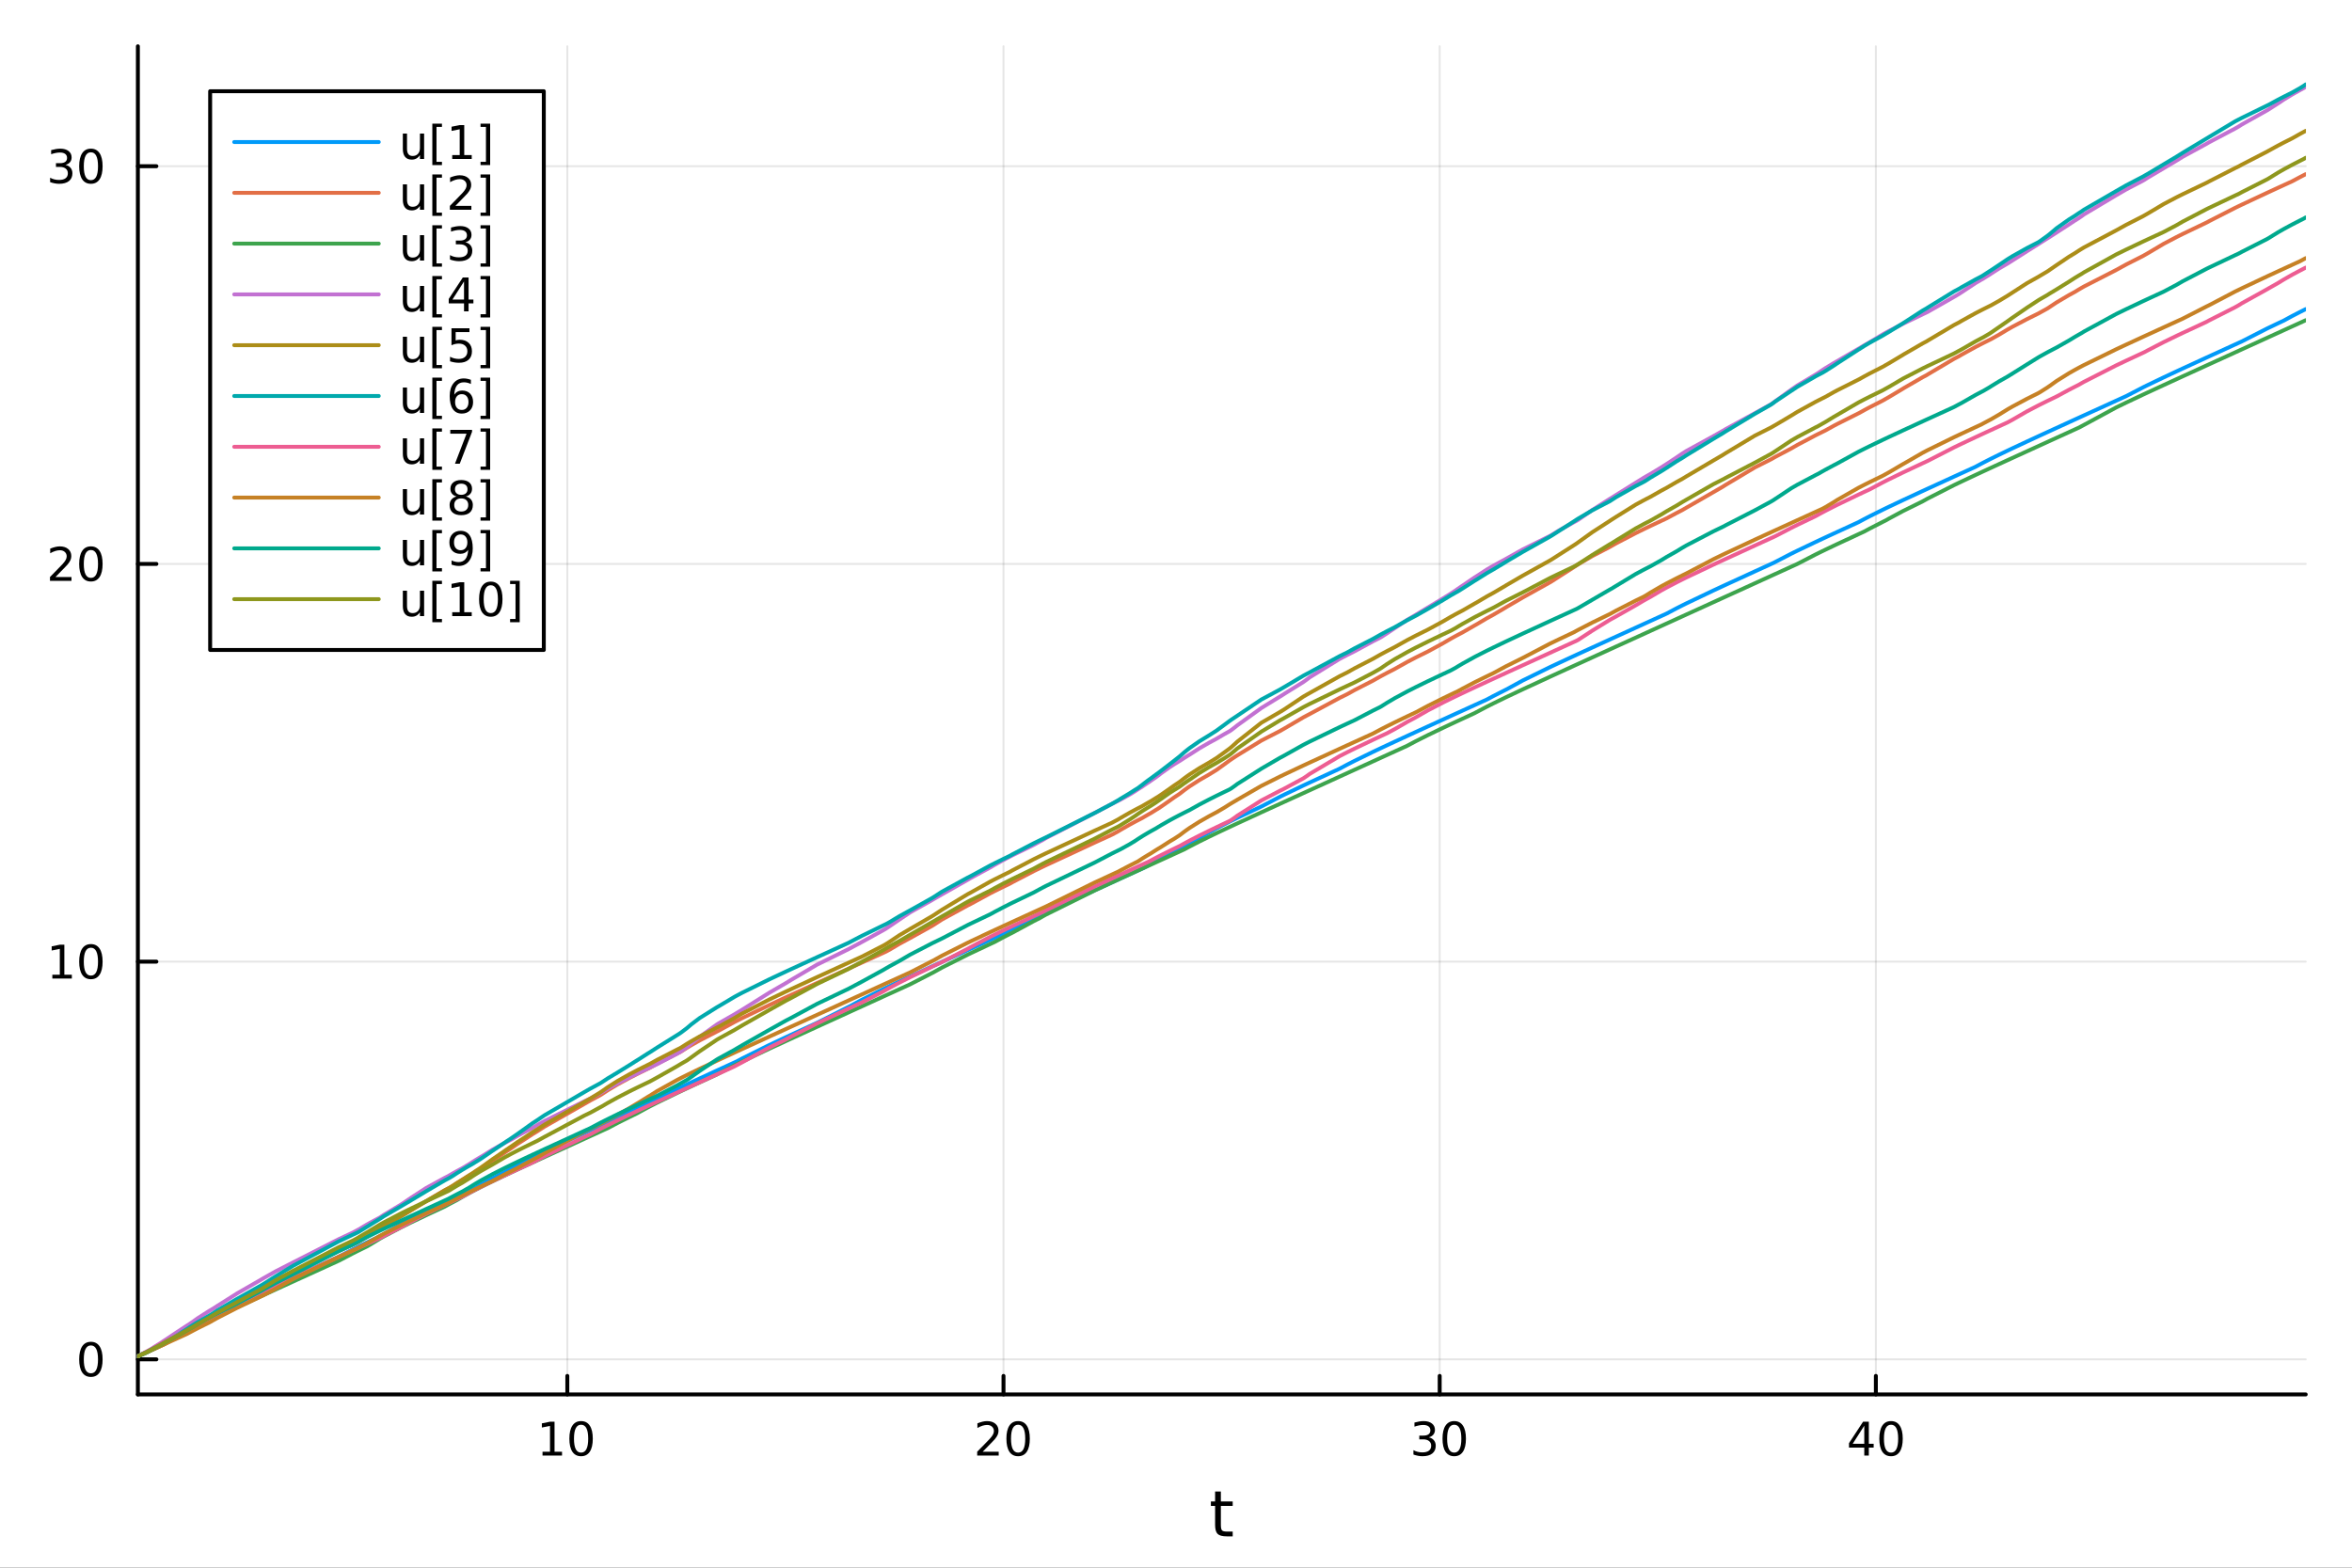 <?xml version="1.0" encoding="utf-8"?>
<svg xmlns="http://www.w3.org/2000/svg" xmlns:xlink="http://www.w3.org/1999/xlink" width="600" height="400" viewBox="0 0 2400 1600">
<rect x="0" y="0" width="2400" height="1600" fill="#333333" stroke="none"/>
<defs>
  <clipPath id="clip490">
    <rect x="0" y="0" width="2400" height="1600"/>
  </clipPath>
</defs>
<path clip-path="url(#clip490)" d="M0 1600 L2400 1600 L2400 0 L0 0  Z" fill="#ffffff" fill-rule="evenodd" fill-opacity="1"/>
<defs>
  <clipPath id="clip491">
    <rect x="480" y="0" width="1681" height="1600"/>
  </clipPath>
</defs>
<path clip-path="url(#clip490)" d="M140.696 1423.18 L2352.76 1423.18 L2352.76 47.244 L140.696 47.244  Z" fill="#ffffff" fill-rule="evenodd" fill-opacity="1"/>
<defs>
  <clipPath id="clip492">
    <rect x="140" y="47" width="2213" height="1377"/>
  </clipPath>
</defs>
<polyline clip-path="url(#clip492)" style="stroke:#000000; stroke-linecap:round; stroke-linejoin:round; stroke-width:2; stroke-opacity:0.1; fill:none" points="578.902,1423.18 578.902,47.244 "/>
<polyline clip-path="url(#clip492)" style="stroke:#000000; stroke-linecap:round; stroke-linejoin:round; stroke-width:2; stroke-opacity:0.1; fill:none" points="1023.98,1423.18 1023.98,47.244 "/>
<polyline clip-path="url(#clip492)" style="stroke:#000000; stroke-linecap:round; stroke-linejoin:round; stroke-width:2; stroke-opacity:0.1; fill:none" points="1469.07,1423.18 1469.07,47.244 "/>
<polyline clip-path="url(#clip492)" style="stroke:#000000; stroke-linecap:round; stroke-linejoin:round; stroke-width:2; stroke-opacity:0.1; fill:none" points="1914.15,1423.18 1914.15,47.244 "/>
<polyline clip-path="url(#clip490)" style="stroke:#000000; stroke-linecap:round; stroke-linejoin:round; stroke-width:4; stroke-opacity:1; fill:none" points="140.696,1423.18 2352.76,1423.18 "/>
<polyline clip-path="url(#clip490)" style="stroke:#000000; stroke-linecap:round; stroke-linejoin:round; stroke-width:4; stroke-opacity:1; fill:none" points="578.902,1423.18 578.902,1404.28 "/>
<polyline clip-path="url(#clip490)" style="stroke:#000000; stroke-linecap:round; stroke-linejoin:round; stroke-width:4; stroke-opacity:1; fill:none" points="1023.98,1423.18 1023.98,1404.28 "/>
<polyline clip-path="url(#clip490)" style="stroke:#000000; stroke-linecap:round; stroke-linejoin:round; stroke-width:4; stroke-opacity:1; fill:none" points="1469.07,1423.18 1469.07,1404.28 "/>
<polyline clip-path="url(#clip490)" style="stroke:#000000; stroke-linecap:round; stroke-linejoin:round; stroke-width:4; stroke-opacity:1; fill:none" points="1914.15,1423.18 1914.15,1404.28 "/>
<path clip-path="url(#clip490)" d="M553.59 1481.64 L561.228 1481.64 L561.228 1455.28 L552.918 1456.95 L552.918 1452.69 L561.182 1451.02 L565.858 1451.02 L565.858 1481.64 L573.497 1481.64 L573.497 1485.58 L553.59 1485.58 L553.59 1481.64 Z" fill="#000000" fill-rule="nonzero" fill-opacity="1" /><path clip-path="url(#clip490)" d="M592.941 1454.1 Q589.33 1454.1 587.501 1457.66 Q585.696 1461.2 585.696 1468.33 Q585.696 1475.44 587.501 1479.01 Q589.33 1482.55 592.941 1482.55 Q596.575 1482.55 598.381 1479.01 Q600.21 1475.44 600.21 1468.33 Q600.21 1461.2 598.381 1457.66 Q596.575 1454.1 592.941 1454.1 M592.941 1450.39 Q598.751 1450.39 601.807 1455 Q604.886 1459.58 604.886 1468.33 Q604.886 1477.06 601.807 1481.67 Q598.751 1486.25 592.941 1486.25 Q587.131 1486.25 584.052 1481.67 Q580.997 1477.06 580.997 1468.33 Q580.997 1459.58 584.052 1455 Q587.131 1450.39 592.941 1450.39 Z" fill="#000000" fill-rule="nonzero" fill-opacity="1" /><path clip-path="url(#clip490)" d="M1002.76 1481.64 L1019.08 1481.64 L1019.08 1485.58 L997.132 1485.58 L997.132 1481.64 Q999.794 1478.89 1004.38 1474.26 Q1008.98 1469.61 1010.16 1468.27 Q1012.41 1465.74 1013.29 1464.01 Q1014.19 1462.25 1014.19 1460.56 Q1014.19 1457.8 1012.25 1456.07 Q1010.33 1454.33 1007.22 1454.33 Q1005.03 1454.33 1002.57 1455.09 Q1000.14 1455.86 997.363 1457.41 L997.363 1452.69 Q1000.19 1451.55 1002.64 1450.97 Q1005.09 1450.39 1007.13 1450.39 Q1012.5 1450.39 1015.7 1453.08 Q1018.89 1455.77 1018.89 1460.26 Q1018.89 1462.39 1018.08 1464.31 Q1017.29 1466.2 1015.19 1468.8 Q1014.61 1469.47 1011.51 1472.69 Q1008.4 1475.88 1002.76 1481.64 Z" fill="#000000" fill-rule="nonzero" fill-opacity="1" /><path clip-path="url(#clip490)" d="M1038.89 1454.1 Q1035.28 1454.1 1033.45 1457.66 Q1031.65 1461.2 1031.65 1468.33 Q1031.65 1475.44 1033.45 1479.01 Q1035.28 1482.55 1038.89 1482.55 Q1042.53 1482.55 1044.33 1479.01 Q1046.16 1475.44 1046.16 1468.33 Q1046.16 1461.2 1044.33 1457.66 Q1042.53 1454.1 1038.89 1454.1 M1038.89 1450.39 Q1044.7 1450.39 1047.76 1455 Q1050.84 1459.58 1050.84 1468.33 Q1050.84 1477.06 1047.76 1481.67 Q1044.7 1486.25 1038.89 1486.25 Q1033.08 1486.25 1030 1481.67 Q1026.95 1477.06 1026.95 1468.33 Q1026.95 1459.58 1030 1455 Q1033.08 1450.39 1038.89 1450.39 Z" fill="#000000" fill-rule="nonzero" fill-opacity="1" /><path clip-path="url(#clip490)" d="M1457.91 1466.95 Q1461.26 1467.66 1463.14 1469.93 Q1465.04 1472.2 1465.04 1475.53 Q1465.04 1480.65 1461.52 1483.45 Q1458 1486.25 1451.52 1486.25 Q1449.34 1486.25 1447.03 1485.81 Q1444.74 1485.39 1442.28 1484.54 L1442.28 1480.02 Q1444.23 1481.16 1446.54 1481.74 Q1448.86 1482.32 1451.38 1482.32 Q1455.78 1482.32 1458.07 1480.58 Q1460.38 1478.84 1460.38 1475.53 Q1460.38 1472.48 1458.23 1470.77 Q1456.1 1469.03 1452.28 1469.03 L1448.26 1469.03 L1448.26 1465.19 L1452.47 1465.19 Q1455.92 1465.19 1457.75 1463.82 Q1459.57 1462.43 1459.57 1459.84 Q1459.57 1457.18 1457.68 1455.77 Q1455.8 1454.33 1452.28 1454.33 Q1450.36 1454.33 1448.16 1454.75 Q1445.96 1455.16 1443.32 1456.04 L1443.32 1451.88 Q1445.99 1451.14 1448.3 1450.77 Q1450.64 1450.39 1452.7 1450.39 Q1458.02 1450.39 1461.13 1452.83 Q1464.23 1455.23 1464.23 1459.35 Q1464.23 1462.22 1462.58 1464.21 Q1460.94 1466.18 1457.91 1466.95 Z" fill="#000000" fill-rule="nonzero" fill-opacity="1" /><path clip-path="url(#clip490)" d="M1483.9 1454.1 Q1480.29 1454.1 1478.46 1457.66 Q1476.66 1461.2 1476.66 1468.33 Q1476.66 1475.44 1478.46 1479.01 Q1480.29 1482.55 1483.9 1482.55 Q1487.54 1482.55 1489.34 1479.01 Q1491.17 1475.44 1491.17 1468.33 Q1491.17 1461.2 1489.34 1457.66 Q1487.54 1454.1 1483.9 1454.1 M1483.9 1450.39 Q1489.71 1450.39 1492.77 1455 Q1495.85 1459.58 1495.85 1468.33 Q1495.85 1477.06 1492.77 1481.67 Q1489.71 1486.25 1483.9 1486.25 Q1478.09 1486.25 1475.01 1481.67 Q1471.96 1477.06 1471.96 1468.33 Q1471.96 1459.58 1475.01 1455 Q1478.09 1450.39 1483.9 1450.39 Z" fill="#000000" fill-rule="nonzero" fill-opacity="1" /><path clip-path="url(#clip490)" d="M1902.32 1455.09 L1890.51 1473.54 L1902.32 1473.54 L1902.32 1455.09 M1901.09 1451.02 L1906.97 1451.02 L1906.97 1473.54 L1911.9 1473.54 L1911.9 1477.43 L1906.97 1477.43 L1906.97 1485.58 L1902.32 1485.58 L1902.32 1477.43 L1886.72 1477.43 L1886.72 1472.92 L1901.09 1451.02 Z" fill="#000000" fill-rule="nonzero" fill-opacity="1" /><path clip-path="url(#clip490)" d="M1929.63 1454.1 Q1926.02 1454.1 1924.19 1457.66 Q1922.39 1461.2 1922.39 1468.33 Q1922.39 1475.44 1924.19 1479.01 Q1926.02 1482.55 1929.63 1482.55 Q1933.27 1482.55 1935.07 1479.01 Q1936.9 1475.44 1936.9 1468.33 Q1936.9 1461.2 1935.07 1457.66 Q1933.27 1454.1 1929.63 1454.1 M1929.63 1450.39 Q1935.44 1450.39 1938.5 1455 Q1941.58 1459.58 1941.58 1468.33 Q1941.58 1477.06 1938.5 1481.67 Q1935.44 1486.25 1929.63 1486.25 Q1923.82 1486.25 1920.74 1481.67 Q1917.69 1477.06 1917.69 1468.33 Q1917.69 1459.58 1920.74 1455 Q1923.82 1450.39 1929.63 1450.39 Z" fill="#000000" fill-rule="nonzero" fill-opacity="1" /><path clip-path="url(#clip490)" d="M1245.79 1522.27 L1245.79 1532.4 L1257.85 1532.4 L1257.85 1536.95 L1245.79 1536.95 L1245.79 1556.3 Q1245.79 1560.66 1246.96 1561.9 Q1248.17 1563.14 1251.83 1563.14 L1257.85 1563.14 L1257.85 1568.04 L1251.83 1568.04 Q1245.05 1568.04 1242.48 1565.53 Q1239.9 1562.98 1239.9 1556.3 L1239.9 1536.95 L1235.6 1536.95 L1235.6 1532.4 L1239.9 1532.4 L1239.9 1522.27 L1245.79 1522.27 Z" fill="#000000" fill-rule="nonzero" fill-opacity="1" /><polyline clip-path="url(#clip492)" style="stroke:#000000; stroke-linecap:round; stroke-linejoin:round; stroke-width:2; stroke-opacity:0.1; fill:none" points="140.696,1387.37 2352.76,1387.37 "/>
<polyline clip-path="url(#clip492)" style="stroke:#000000; stroke-linecap:round; stroke-linejoin:round; stroke-width:2; stroke-opacity:0.1; fill:none" points="140.696,981.462 2352.76,981.462 "/>
<polyline clip-path="url(#clip492)" style="stroke:#000000; stroke-linecap:round; stroke-linejoin:round; stroke-width:2; stroke-opacity:0.1; fill:none" points="140.696,575.55 2352.76,575.55 "/>
<polyline clip-path="url(#clip492)" style="stroke:#000000; stroke-linecap:round; stroke-linejoin:round; stroke-width:2; stroke-opacity:0.1; fill:none" points="140.696,169.639 2352.76,169.639 "/>
<polyline clip-path="url(#clip490)" style="stroke:#000000; stroke-linecap:round; stroke-linejoin:round; stroke-width:4; stroke-opacity:1; fill:none" points="140.696,1423.18 140.696,47.244 "/>
<polyline clip-path="url(#clip490)" style="stroke:#000000; stroke-linecap:round; stroke-linejoin:round; stroke-width:4; stroke-opacity:1; fill:none" points="140.696,1387.37 159.593,1387.37 "/>
<polyline clip-path="url(#clip490)" style="stroke:#000000; stroke-linecap:round; stroke-linejoin:round; stroke-width:4; stroke-opacity:1; fill:none" points="140.696,981.462 159.593,981.462 "/>
<polyline clip-path="url(#clip490)" style="stroke:#000000; stroke-linecap:round; stroke-linejoin:round; stroke-width:4; stroke-opacity:1; fill:none" points="140.696,575.55 159.593,575.55 "/>
<polyline clip-path="url(#clip490)" style="stroke:#000000; stroke-linecap:round; stroke-linejoin:round; stroke-width:4; stroke-opacity:1; fill:none" points="140.696,169.639 159.593,169.639 "/>
<path clip-path="url(#clip490)" d="M92.751 1373.17 Q89.14 1373.17 87.311 1376.74 Q85.506 1380.28 85.506 1387.41 Q85.506 1394.51 87.311 1398.08 Q89.14 1401.62 92.751 1401.62 Q96.385 1401.62 98.191 1398.08 Q100.02 1394.51 100.02 1387.41 Q100.02 1380.28 98.191 1376.74 Q96.385 1373.17 92.751 1373.17 M92.751 1369.47 Q98.561 1369.47 101.617 1374.07 Q104.696 1378.66 104.696 1387.41 Q104.696 1396.13 101.617 1400.74 Q98.561 1405.32 92.751 1405.32 Q86.941 1405.32 83.862 1400.74 Q80.807 1396.13 80.807 1387.41 Q80.807 1378.66 83.862 1374.07 Q86.941 1369.47 92.751 1369.47 Z" fill="#000000" fill-rule="nonzero" fill-opacity="1" /><path clip-path="url(#clip490)" d="M53.4 994.807 L61.038 994.807 L61.038 968.441 L52.728 970.108 L52.728 965.848 L60.992 964.182 L65.668 964.182 L65.668 994.807 L73.307 994.807 L73.307 998.742 L53.4 998.742 L53.4 994.807 Z" fill="#000000" fill-rule="nonzero" fill-opacity="1" /><path clip-path="url(#clip490)" d="M92.751 967.26 Q89.14 967.26 87.311 970.825 Q85.506 974.367 85.506 981.497 Q85.506 988.603 87.311 992.168 Q89.14 995.709 92.751 995.709 Q96.385 995.709 98.191 992.168 Q100.02 988.603 100.02 981.497 Q100.02 974.367 98.191 970.825 Q96.385 967.26 92.751 967.26 M92.751 963.557 Q98.561 963.557 101.617 968.163 Q104.696 972.747 104.696 981.497 Q104.696 990.223 101.617 994.83 Q98.561 999.413 92.751 999.413 Q86.941 999.413 83.862 994.83 Q80.807 990.223 80.807 981.497 Q80.807 972.747 83.862 968.163 Q86.941 963.557 92.751 963.557 Z" fill="#000000" fill-rule="nonzero" fill-opacity="1" /><path clip-path="url(#clip490)" d="M56.617 588.895 L72.936 588.895 L72.936 592.83 L50.992 592.83 L50.992 588.895 Q53.654 586.14 58.237 581.511 Q62.844 576.858 64.025 575.515 Q66.27 572.992 67.149 571.256 Q68.052 569.497 68.052 567.807 Q68.052 565.053 66.108 563.316 Q64.186 561.58 61.085 561.58 Q58.886 561.58 56.432 562.344 Q54.001 563.108 51.224 564.659 L51.224 559.937 Q54.048 558.803 56.501 558.224 Q58.955 557.645 60.992 557.645 Q66.362 557.645 69.557 560.33 Q72.751 563.016 72.751 567.506 Q72.751 569.636 71.941 571.557 Q71.154 573.455 69.048 576.048 Q68.469 576.719 65.367 579.937 Q62.265 583.131 56.617 588.895 Z" fill="#000000" fill-rule="nonzero" fill-opacity="1" /><path clip-path="url(#clip490)" d="M92.751 561.349 Q89.14 561.349 87.311 564.914 Q85.506 568.455 85.506 575.585 Q85.506 582.691 87.311 586.256 Q89.14 589.798 92.751 589.798 Q96.385 589.798 98.191 586.256 Q100.02 582.691 100.02 575.585 Q100.02 568.455 98.191 564.914 Q96.385 561.349 92.751 561.349 M92.751 557.645 Q98.561 557.645 101.617 562.252 Q104.696 566.835 104.696 575.585 Q104.696 584.312 101.617 588.918 Q98.561 593.501 92.751 593.501 Q86.941 593.501 83.862 588.918 Q80.807 584.312 80.807 575.585 Q80.807 566.835 83.862 562.252 Q86.941 557.645 92.751 557.645 Z" fill="#000000" fill-rule="nonzero" fill-opacity="1" /><path clip-path="url(#clip490)" d="M66.756 168.284 Q70.112 169.002 71.987 171.271 Q73.885 173.539 73.885 176.872 Q73.885 181.988 70.367 184.789 Q66.849 187.59 60.367 187.59 Q58.191 187.59 55.876 187.15 Q53.585 186.733 51.131 185.877 L51.131 181.363 Q53.075 182.497 55.39 183.076 Q57.705 183.655 60.228 183.655 Q64.626 183.655 66.918 181.919 Q69.233 180.183 69.233 176.872 Q69.233 173.817 67.08 172.104 Q64.95 170.368 61.131 170.368 L57.103 170.368 L57.103 166.525 L61.316 166.525 Q64.765 166.525 66.594 165.159 Q68.423 163.771 68.423 161.178 Q68.423 158.516 66.525 157.104 Q64.65 155.669 61.131 155.669 Q59.21 155.669 57.011 156.085 Q54.812 156.502 52.173 157.382 L52.173 153.215 Q54.835 152.474 57.15 152.104 Q59.487 151.734 61.548 151.734 Q66.872 151.734 69.974 154.164 Q73.075 156.572 73.075 160.692 Q73.075 163.562 71.432 165.553 Q69.788 167.521 66.756 168.284 Z" fill="#000000" fill-rule="nonzero" fill-opacity="1" /><path clip-path="url(#clip490)" d="M92.751 155.437 Q89.14 155.437 87.311 159.002 Q85.506 162.544 85.506 169.673 Q85.506 176.78 87.311 180.345 Q89.14 183.886 92.751 183.886 Q96.385 183.886 98.191 180.345 Q100.02 176.78 100.02 169.673 Q100.02 162.544 98.191 159.002 Q96.385 155.437 92.751 155.437 M92.751 151.734 Q98.561 151.734 101.617 156.34 Q104.696 160.923 104.696 169.673 Q104.696 178.4 101.617 183.007 Q98.561 187.59 92.751 187.59 Q86.941 187.59 83.862 183.007 Q80.807 178.4 80.807 169.673 Q80.807 160.923 83.862 156.34 Q86.941 151.734 92.751 151.734 Z" fill="#000000" fill-rule="nonzero" fill-opacity="1" /><polyline clip-path="url(#clip492)" style="stroke:#009af9; stroke-linecap:round; stroke-linejoin:round; stroke-width:4; stroke-opacity:1; fill:none" points="140.696,1384.24 140.696,1384.24 148.701,1380.59 149.824,1380.08 151.719,1379.21 154.867,1377.78 157.701,1376.48 164.028,1373.1 167.163,1371.47 169.193,1370.42 181.627,1364.24 182.582,1363.77 182.934,1363.6 190.809,1359.21 192.559,1358.27 197.14,1355.86 198.207,1355.3 201.831,1353.14 213.941,1345.56 217.614,1343.46 222.003,1341.02 241.185,1331.13 242.12,1330.67 266.326,1319.1 268.743,1317.97 281.07,1312.25 299.179,1303.91 345.342,1282.81 346.28,1282.3 360.133,1275.08 364.7,1272.8 366.204,1272.06 373.973,1268.28 375.942,1267.33 377.761,1266.46 387.314,1261.94 387.589,1261.79 388.225,1261.43 391.597,1259.58 409.211,1249.38 409.747,1249.1 419.536,1244.01 434.943,1236.42 453.537,1227.62 457.38,1225.83 458.516,1225.3 462.234,1223.58 466.056,1221.81 472.338,1218.91 476.133,1217.16 478.702,1215.76 481.811,1214.1 485.242,1212.3 489.492,1209.76 491.664,1208.51 502.592,1202.52 513.985,1196.7 516.465,1195.47 521.828,1192.41 528.03,1189.03 533.876,1185.97 543.603,1181.07 548.048,1178.89 555.622,1175.23 596.402,1156.22 602.274,1153.53 612.013,1149.06 614.121,1148.1 620.172,1145.33 630.077,1140.8 641.907,1135.4 650.148,1131.64 651.58,1130.99 661.048,1126.67 663.217,1125.49 670.459,1121.68 691.123,1111.45 693.763,1110.18 695.366,1109.42 700.464,1107.01 701.449,1106.54 705.487,1104.65 713.921,1100.71 731.564,1092.56 733.42,1091.71 749.365,1084.4 751.706,1083.33 756.694,1080.64 757.378,1080.28 785.116,1066.49 801.801,1058.64 807.202,1056.13 833.705,1043.93 866.03,1027.59 866.917,1027.17 879.56,1020.32 901.564,1009.4 904.1,1008.18 907.909,1006.37 917.756,1001.74 928.609,996.694 928.898,996.561 950.877,986.442 951.976,985.938 952.263,985.806 961.307,981.664 987.402,969.74 990.562,968.298 1010.48,959.21 1014.87,957.205 1023.19,953.412 1030.3,949.613 1033.13,948.147 1054.85,937.432 1061.04,934.491 1064.43,932.892 1067.19,931.596 1116.77,908.736 1134.64,900.573 1140.91,897.709 1143.34,896.602 1152.68,892.341 1158.07,889.879 1161.04,888.524 1161.05,888.519 1165.54,886.473 1167.01,885.8 1170.99,883.652 1172.57,882.679 1174.58,881.459 1179.6,878.529 1181.73,877.331 1184.73,875.673 1193.41,871.063 1198.04,868.698 1203.26,866.083 1204.18,865.629 1204.21,865.613 1208.37,863.577 1211.81,861.908 1214.06,860.63 1223.85,855.319 1233.46,849.692 1241.17,845.498 1241.41,845.373 1249.4,841.242 1254.45,838.705 1255.52,838.176 1256.82,837.534 1260.47,835.747 1261.9,835.053 1262.51,834.757 1287,823.174 1287.33,823.019 1306.06,813.205 1310.47,811.025 1310.87,810.826 1329.73,801.783 1330.04,801.636 1333.53,800 1336.33,798.691 1366.96,784.536 1374.71,780.386 1382.26,776.519 1401.08,767.34 1408.1,764.016 1409.6,763.31 1415.24,760.667 1423.17,756.979 1423.6,756.781 1435.97,751.071 1444.39,747.2 1444.94,746.949 1457.09,741.382 1472.21,734.47 1480.55,730.659 1485.29,728.495 1487.68,727.406 1492.17,725.358 1504.69,719.643 1506.08,719.01 1517.29,713.897 1523.7,710.467 1536.12,704.151 1537.2,703.618 1553.88,694.5 1581.22,681.078 1583.61,679.948 1590.94,676.508 1605.81,669.601 1608.83,668.207 1610.5,667.438 1610.53,667.427 1624.86,660.839 1642.68,652.682 1643.04,652.521 1644.33,651.931 1649.1,649.747 1669.06,640.638 1676.99,637.019 1679.62,635.816 1684.07,633.786 1695.43,628.605 1700.5,626.292 1700.67,626.2 1710.93,620.78 1716.61,617.903 1720.84,615.802 1748.32,602.693 1757.82,598.28 1759.06,597.708 1760.98,596.818 1790.47,583.271 1806.98,575.725 1807.24,575.607 1809.54,574.556 1810.29,574.214 1811.5,573.553 1827.88,565.074 1834.01,562.055 1852.64,553.161 1855.62,551.763 1859.73,549.845 1862.55,548.532 1871.39,544.44 1874.54,542.986 1896.39,532.95 1897.12,532.552 1902.24,529.803 1908.04,526.796 1921.3,520.196 1924.45,518.671 1927.47,517.217 1941.29,510.679 1942.53,510.101 1961.95,501.092 1965.82,499.312 1966.66,498.926 1967,498.767 1993.85,486.463 1998.89,484.159 2001.54,482.951 2015.71,476.477 2021.74,473.246 2023.84,472.146 2030.12,468.938 2031.64,468.172 2039.97,464.06 2048.52,459.945 2053.46,457.599 2068.36,450.622 2079.83,445.316 2080.26,445.115 2081.69,444.458 2088.8,441.189 2090.61,440.355 2091.46,439.966 2098.64,436.671 2111.22,430.915 2117.15,428.205 2120.96,426.464 2121.67,426.139 2123.99,425.079 2126.48,423.943 2159.38,408.93 2169.66,404.243 2186.86,395.301 2188.39,394.546 2191.12,393.2 2207.88,385.143 2220.96,379.019 2227.17,376.139 2251.56,364.915 2251.94,364.739 2254.16,363.725 2280.73,351.576 2284.63,349.797 2287.59,348.442 2313.47,335.238 2314.68,334.656 2324.45,329.984 2330.5,327.136 2339,322.516 2346.9,318.444 2350.61,316.579 2352.76,315.514 "/>
<polyline clip-path="url(#clip492)" style="stroke:#e26f46; stroke-linecap:round; stroke-linejoin:round; stroke-width:4; stroke-opacity:1; fill:none" points="140.696,1384.24 140.696,1384.24 148.701,1380.59 149.824,1380.08 151.719,1379.21 154.867,1377.78 157.701,1376.48 164.028,1373.6 167.163,1372.17 169.193,1371.07 181.627,1363.74 182.582,1363.12 182.934,1362.9 190.809,1358.11 192.559,1357.1 197.14,1354.53 198.207,1353.94 201.831,1351.99 213.941,1345.74 217.614,1343.61 222.003,1340.79 241.185,1329.86 242.12,1329.37 266.326,1315.97 268.743,1314.75 281.07,1307.81 299.179,1298.55 345.342,1276.81 346.28,1276.38 360.133,1270.02 364.7,1267.93 366.204,1267.11 373.973,1262.4 375.942,1261.26 377.761,1260.07 387.314,1254.24 387.589,1254.08 388.225,1253.66 391.597,1251.47 409.211,1241.27 409.747,1240.93 419.536,1235.14 434.943,1225.9 453.537,1215.01 457.38,1212.97 458.516,1212.37 462.234,1210.14 466.056,1207.61 472.338,1203.71 476.133,1201.48 478.702,1200.02 481.811,1198.29 485.242,1196.14 489.492,1193.59 491.664,1192.14 502.592,1184.63 513.985,1177.03 516.465,1175.31 521.828,1171.78 528.03,1167.5 533.876,1163.78 543.603,1157.4 548.048,1154.72 555.622,1149.84 596.402,1126.59 602.274,1123.23 612.013,1118 614.121,1116.72 620.172,1112.73 630.077,1106.79 641.907,1100.35 650.148,1096.13 651.58,1095.41 661.048,1090.76 663.217,1089.71 670.459,1085.69 691.123,1075.13 693.763,1073.84 695.366,1072.93 700.464,1069.67 701.449,1069.07 705.487,1066.65 713.921,1061.9 731.564,1052.78 733.42,1051.86 749.365,1043.13 751.706,1041.93 756.694,1039.4 757.378,1039.06 785.116,1025.72 801.801,1017.96 807.202,1015.47 833.705,1003.31 866.03,988.549 866.917,988.145 879.56,982.376 901.564,972.34 904.1,971.184 907.909,969.127 917.756,963.299 928.609,957.422 928.898,957.272 950.877,945.062 951.976,944.4 952.263,944.229 961.307,938.383 987.402,924.112 990.562,922.53 1010.48,911.703 1014.87,909.483 1023.19,905.382 1030.3,901.952 1033.13,900.36 1054.85,889.071 1061.04,886.045 1064.43,884.409 1067.19,883.086 1116.77,860.048 1134.64,851.873 1140.91,848.508 1143.34,847.033 1152.68,841.675 1158.07,838.76 1161.04,837.2 1161.05,837.194 1165.54,834.884 1167.01,834.005 1170.99,831.698 1172.57,830.807 1174.58,829.686 1179.6,826.555 1181.73,825.284 1184.73,823.28 1193.41,817.237 1198.04,813.927 1203.26,810.457 1204.18,809.79 1204.21,809.766 1208.37,806.527 1211.81,804.018 1214.06,802.452 1223.85,796.177 1233.46,790.649 1241.17,785.915 1241.41,785.755 1249.4,780.017 1254.45,776.311 1255.52,775.567 1256.82,774.676 1260.47,772.267 1261.9,771.355 1262.51,770.971 1287,755.905 1287.33,755.725 1306.06,746.092 1310.47,743.573 1310.87,743.346 1329.73,732.272 1330.04,732.103 1333.53,730.25 1336.33,728.788 1366.96,712.27 1374.71,708.482 1382.26,704.281 1401.08,694.63 1408.1,690.662 1409.6,689.842 1415.24,686.835 1423.17,682.769 1423.6,682.515 1435.97,675.586 1444.39,671.199 1444.94,670.92 1457.09,664.893 1472.21,656.668 1480.55,651.8 1485.29,649.189 1487.68,647.91 1492.17,645.554 1504.69,638.371 1506.08,637.621 1517.29,630.984 1523.7,627.479 1536.12,620.198 1537.2,619.509 1553.88,609.793 1581.22,594.557 1583.61,593.145 1590.94,588.435 1605.81,578.95 1608.83,576.954 1610.5,575.888 1610.53,575.871 1624.86,567.463 1642.68,558.196 1643.04,557.989 1644.33,557.236 1649.1,554.526 1669.06,544.116 1676.99,540.228 1679.62,538.955 1684.07,536.823 1695.43,531.46 1700.5,529.091 1700.67,529.012 1710.93,523.507 1716.61,520.597 1720.84,518.124 1748.32,502.32 1757.82,496.818 1759.06,496.026 1760.98,494.817 1790.47,477.182 1806.98,468.862 1807.24,468.735 1809.54,467.417 1810.29,466.994 1811.5,466.314 1827.88,457.664 1834.01,454.118 1852.64,444.283 1855.62,442.795 1859.73,440.771 1862.55,439.396 1871.39,434.488 1874.54,432.813 1896.39,421.868 1897.12,421.518 1902.24,418.647 1908.04,415.532 1921.3,408.769 1924.45,406.95 1927.47,405.25 1941.29,396.991 1942.53,396.197 1961.95,384.969 1965.82,382.935 1966.66,382.424 1967,382.185 1993.85,366.242 1998.89,363.624 2001.54,362.049 2015.71,354.208 2021.74,351.094 2023.84,350.028 2030.12,346.904 2031.64,346.156 2039.97,341.486 2048.52,336.332 2053.46,333.543 2068.36,325.698 2079.83,320.026 2080.26,319.814 2081.69,318.998 2088.8,315.072 2090.61,313.943 2091.46,313.348 2098.64,308.59 2111.22,301.176 2117.15,297.954 2120.96,295.631 2121.67,295.209 2123.99,293.85 2126.48,292.426 2159.38,275.534 2169.66,269.89 2186.86,261.165 2188.39,260.287 2191.12,258.743 2207.88,248.805 2220.96,241.938 2227.17,238.832 2251.56,227.139 2251.94,226.959 2254.16,225.731 2280.73,212.156 2284.63,210.277 2287.59,208.857 2313.47,196.735 2314.68,196.179 2324.45,191.673 2330.5,188.896 2339,184.994 2346.9,180.776 2350.61,178.859 2352.76,177.767 "/>
<polyline clip-path="url(#clip492)" style="stroke:#3da44d; stroke-linecap:round; stroke-linejoin:round; stroke-width:4; stroke-opacity:1; fill:none" points="140.696,1384.24 140.696,1384.24 148.701,1380.59 149.824,1379.98 151.719,1378.95 154.867,1377.02 157.701,1375.33 164.028,1371.73 167.163,1370.01 169.193,1368.92 181.627,1362.51 182.582,1362.03 182.934,1361.85 190.809,1357.98 192.559,1357.14 197.14,1354.93 198.207,1354.42 201.831,1352.7 213.941,1347.01 217.614,1345.3 222.003,1343.26 241.185,1334.42 242.12,1334 266.326,1322.91 268.743,1321.81 281.07,1316.18 299.179,1307.92 345.342,1286.86 346.28,1286.43 360.133,1279.18 364.7,1276.89 366.204,1276.15 373.973,1272.36 375.942,1271.24 377.761,1270.22 387.314,1264.39 387.589,1264.23 388.225,1263.86 391.597,1261.95 409.211,1252.68 409.747,1252.41 419.536,1247.59 434.943,1240.24 453.537,1231.58 457.38,1229.48 458.516,1228.87 462.234,1226.91 466.056,1224.93 472.338,1221.27 476.133,1219.15 478.702,1217.75 481.811,1216.09 485.242,1214.3 489.492,1212.12 491.664,1211.02 502.592,1205.64 513.985,1200.19 516.465,1199.02 521.828,1196.5 528.03,1193.61 533.876,1190.9 543.603,1186.41 548.048,1184.36 555.622,1180.88 596.402,1162.24 602.274,1159.56 612.013,1155.12 614.121,1154.15 620.172,1151.39 630.077,1146.15 641.907,1140.22 650.148,1136.22 651.58,1135.41 661.048,1130.26 663.217,1129.13 670.459,1125.43 691.123,1115.38 693.763,1114.14 695.366,1113.38 700.464,1110.99 701.449,1110.53 705.487,1108.64 713.921,1104.73 731.564,1096.6 733.42,1095.59 749.365,1087.33 751.706,1086.17 756.694,1083.73 757.378,1083.39 785.116,1070.28 801.801,1062.57 807.202,1060.09 833.705,1047.95 866.03,1033.2 866.917,1032.79 879.56,1027.03 901.564,1016.99 904.1,1015.83 907.909,1014.1 917.756,1009.61 928.609,1004.66 928.898,1004.5 950.877,993.219 951.976,992.682 952.263,992.516 961.307,987.489 987.402,974.346 990.562,972.831 1010.48,963.463 1014.87,961.424 1023.19,956.948 1030.3,953.292 1033.13,951.871 1054.85,940.101 1061.04,937.005 1064.43,935.05 1067.19,933.502 1116.77,908.941 1134.64,900.665 1140.91,897.779 1143.34,896.664 1152.68,892.381 1158.07,889.911 1161.04,888.552 1161.05,888.548 1165.54,886.496 1167.01,885.821 1170.99,884.003 1172.57,883.283 1174.58,882.362 1179.6,880.069 1181.73,879.1 1184.73,877.731 1193.41,873.768 1198.04,871.656 1203.26,869.272 1204.18,868.853 1204.21,868.838 1208.37,866.944 1211.81,865.084 1214.06,863.891 1223.85,858.864 1233.46,854.128 1241.17,850.418 1241.41,850.306 1249.4,846.523 1254.45,844.151 1255.52,843.652 1256.82,843.044 1260.47,841.345 1261.9,840.682 1262.51,840.398 1287,829.114 1287.33,828.961 1306.06,820.386 1310.47,818.374 1310.87,818.189 1329.73,809.578 1330.04,809.435 1333.53,807.845 1336.33,806.568 1366.96,792.594 1374.71,789.059 1382.26,785.616 1401.08,777.036 1408.1,773.835 1409.6,773.15 1415.24,770.576 1423.17,766.96 1423.6,766.764 1435.97,761.124 1444.39,756.644 1444.94,756.36 1457.09,750.249 1472.21,742.969 1480.55,739.038 1485.29,736.824 1487.68,735.714 1492.17,733.631 1504.69,727.849 1506.08,727.088 1517.29,721.189 1523.7,717.966 1536.12,711.914 1537.2,711.398 1553.88,703.529 1581.22,690.898 1583.61,689.802 1590.94,686.445 1605.81,679.64 1608.83,678.26 1610.5,677.498 1610.53,677.487 1624.86,670.941 1642.68,662.809 1643.04,662.648 1644.33,662.06 1649.1,659.879 1669.06,650.78 1676.99,647.162 1679.62,645.96 1684.07,643.931 1695.43,638.751 1700.5,636.439 1700.67,636.361 1710.93,631.686 1716.61,629.095 1720.84,627.165 1748.32,614.633 1757.82,610.303 1759.06,609.739 1760.98,608.861 1790.47,595.412 1806.98,587.886 1807.24,587.767 1809.54,586.718 1810.29,586.377 1811.5,585.824 1827.88,578.354 1834.01,575.558 1852.64,565.913 1855.62,564.443 1859.73,562.44 1862.55,561.077 1871.39,556.865 1874.54,555.378 1896.39,545.208 1897.12,544.873 1902.24,542.511 1908.04,539.383 1921.3,532.599 1924.45,531.044 1927.47,529.308 1941.29,521.87 1942.53,521.237 1961.95,511.652 1965.82,509.483 1966.66,509.021 1967,508.832 1993.85,495.164 1998.89,492.742 2001.54,491.481 2015.71,484.813 2021.74,482.012 2023.84,481.036 2030.12,478.137 2031.64,477.435 2039.97,473.599 2048.52,469.678 2053.46,467.415 2068.36,460.599 2079.83,455.362 2080.26,455.163 2081.69,454.512 2088.8,451.269 2090.61,450.441 2091.46,450.054 2098.64,446.775 2111.22,441.038 2117.15,438.333 2120.96,436.596 2121.67,436.272 2123.99,435.012 2126.48,433.684 2159.38,415.852 2169.66,410.856 2186.86,402.725 2188.39,402.016 2191.12,400.745 2207.88,392.992 2220.96,386.988 2227.17,384.144 2251.56,372.995 2251.94,372.82 2254.16,371.809 2280.73,359.684 2284.63,357.907 2287.59,356.553 2313.47,344.749 2314.68,344.201 2324.45,339.743 2330.5,336.987 2339,333.107 2346.9,329.509 2350.61,327.815 2352.76,326.836 "/>
<polyline clip-path="url(#clip492)" style="stroke:#c271d2; stroke-linecap:round; stroke-linejoin:round; stroke-width:4; stroke-opacity:1; fill:none" points="140.696,1384.24 140.696,1384.24 148.701,1379.97 149.824,1379.39 151.719,1378.25 154.867,1376.41 157.701,1374.55 164.028,1370.64 167.163,1368.53 169.193,1367.21 181.627,1358.93 182.582,1358.34 182.934,1358.1 190.809,1352.93 192.559,1351.85 197.14,1348.74 198.207,1347.95 201.831,1345.37 213.941,1337.65 217.614,1335.51 222.003,1332.68 241.185,1320.58 242.12,1319.97 266.326,1306.08 268.743,1304.62 281.07,1297.67 299.179,1288.41 345.342,1264.89 346.28,1264.45 360.133,1257.97 364.7,1255.48 366.204,1254.68 373.973,1250.04 375.942,1248.92 377.761,1247.9 387.314,1242.78 387.589,1242.63 388.225,1242.25 391.597,1239.95 409.211,1229.39 409.747,1229.05 419.536,1222.43 434.943,1212.44 453.537,1202.28 457.38,1200.32 458.516,1199.65 462.234,1197.5 466.056,1195.36 472.338,1191.98 476.133,1189.68 478.702,1188.18 481.811,1186.14 485.242,1183.99 489.492,1181.43 491.664,1180.17 502.592,1173.37 513.985,1167.03 516.465,1165.72 521.828,1162.94 528.03,1159.33 533.876,1156.09 543.603,1150.99 548.048,1148.38 555.622,1144.16 596.402,1123.97 602.274,1121.22 612.013,1115.98 614.121,1114.7 620.172,1111.19 630.077,1105.8 641.907,1099.77 650.148,1095.73 651.58,1095.04 661.048,1090.52 663.217,1089.49 670.459,1086.09 691.123,1075.29 693.763,1073.76 695.366,1072.7 700.464,1069.08 701.449,1068.33 705.487,1065.03 713.921,1058.23 731.564,1045.56 733.42,1044.41 749.365,1035.34 751.706,1033.9 756.694,1030.95 757.378,1030.49 785.116,1013.13 801.801,1003.45 807.202,1000.15 833.705,984.53 866.03,968.607 866.917,968.11 879.56,961.349 901.564,949.223 904.1,947.715 907.909,945.2 917.756,938.493 928.609,931.224 928.898,931.045 950.877,918.736 951.976,918.072 952.263,917.899 961.307,912.713 987.402,897.949 990.562,896.069 1010.48,885.287 1014.87,882.709 1023.19,878.097 1030.3,874.357 1033.13,872.911 1054.85,862.285 1061.04,858.864 1064.43,857.053 1067.19,855.371 1116.77,829.898 1134.64,820.441 1140.91,817.319 1143.34,816.13 1152.68,810.929 1158.07,807.642 1161.04,805.659 1161.05,805.652 1165.54,802.802 1167.01,801.767 1170.99,799.089 1172.57,798.069 1174.58,796.619 1179.6,793.198 1181.73,791.638 1184.73,789.27 1193.41,783.068 1198.04,780.076 1203.26,776.895 1204.18,776.354 1204.21,776.332 1208.37,773.601 1211.81,771.448 1214.06,770.086 1223.85,763.773 1233.46,758.221 1241.17,754.068 1241.41,753.923 1249.4,749.215 1254.45,746.408 1255.52,745.733 1256.82,744.808 1260.47,742.005 1261.9,740.83 1262.51,740.337 1287,722.69 1287.33,722.461 1306.06,710.968 1310.47,708.196 1310.87,707.911 1329.73,696.21 1330.04,696.006 1333.53,693.501 1336.33,691.346 1366.96,672.473 1374.71,668.452 1382.26,664.673 1401.08,654.461 1408.1,650.927 1409.6,650.051 1415.24,646.41 1423.17,641.077 1423.6,640.805 1435.97,632.623 1444.39,627.704 1444.94,627.348 1457.09,620.012 1472.21,610.9 1480.55,605.746 1485.29,602.626 1487.68,600.923 1492.17,597.881 1504.69,589.379 1506.08,588.523 1517.29,581.237 1523.7,577.484 1536.12,570.753 1537.2,570.098 1553.88,560.752 1581.22,547.186 1583.61,545.844 1590.94,541.308 1605.81,533.03 1608.83,531.453 1610.5,530.448 1610.53,530.43 1624.86,520.469 1642.68,509.138 1643.04,508.937 1644.33,508.204 1649.1,505.163 1669.06,492.736 1676.99,487.823 1679.62,486.283 1684.07,483.766 1695.43,476.895 1700.5,473.652 1700.67,473.547 1710.93,466.79 1716.61,462.94 1720.84,460.259 1748.32,445.19 1757.82,439.793 1759.06,439.121 1760.98,437.918 1790.47,421.826 1806.98,412.735 1807.24,412.576 1809.54,410.993 1810.29,410.422 1811.5,409.514 1827.88,397.677 1834.01,393.426 1852.64,382.329 1855.62,380.466 1859.73,377.658 1862.55,375.823 1871.39,370.465 1874.54,368.668 1896.39,355.953 1897.12,355.568 1902.24,352.486 1908.04,349.185 1921.3,341.228 1924.45,339.484 1927.47,337.846 1941.29,330.724 1942.53,330.11 1961.95,320.728 1965.82,318.905 1966.66,318.51 1967,318.317 1993.85,303.041 1998.89,300.069 2001.54,298.338 2015.71,288.958 2021.74,285.435 2023.84,284.25 2030.12,280.334 2031.64,279.29 2039.97,273.951 2048.52,268.975 2053.46,265.858 2068.36,256.378 2079.83,249.198 2080.26,248.943 2081.69,247.991 2088.8,243.503 2090.61,242.415 2091.46,241.839 2098.64,237.211 2111.22,229.069 2117.15,225.149 2120.96,222.785 2121.67,222.292 2123.99,220.717 2126.48,218.871 2159.38,199.223 2169.66,193.279 2186.86,184.277 2188.39,183.384 2191.12,181.58 2207.88,171.663 2220.96,163.902 2227.17,160.03 2251.56,146.751 2251.94,146.524 2254.16,145.224 2280.73,131.178 2284.63,128.94 2287.59,127.032 2313.47,112.561 2314.68,111.842 2324.45,105.571 2330.5,101.55 2339,96.382 2346.9,91.959 2350.61,89.966 2352.76,88.65 "/>
<polyline clip-path="url(#clip492)" style="stroke:#ac8d18; stroke-linecap:round; stroke-linejoin:round; stroke-width:4; stroke-opacity:1; fill:none" points="140.696,1384.24 140.696,1384.24 148.701,1380.59 149.824,1380.08 151.719,1379.21 154.867,1377.78 157.701,1376.48 164.028,1373.6 167.163,1372.17 169.193,1371.07 181.627,1363.74 182.582,1363.12 182.934,1362.9 190.809,1358.11 192.559,1357.1 197.14,1354.53 198.207,1353.94 201.831,1351.99 213.941,1345.74 217.614,1343.61 222.003,1340.79 241.185,1329.86 242.12,1329.37 266.326,1315.97 268.743,1314.75 281.07,1307.81 299.179,1298.55 345.342,1276.81 346.28,1276.38 360.133,1270.02 364.7,1267.93 366.204,1267.11 373.973,1262.4 375.942,1261.26 377.761,1260.07 387.314,1254.24 387.589,1254.08 388.225,1253.66 391.597,1251.47 409.211,1241.27 409.747,1240.93 419.536,1235.14 434.943,1225.9 453.537,1215.01 457.38,1212.97 458.516,1212.37 462.234,1210.14 466.056,1207.61 472.338,1203.71 476.133,1201.16 478.702,1199.51 481.811,1197.59 485.242,1195.25 489.492,1192.5 491.664,1190.96 502.592,1183.13 513.985,1175.31 516.465,1173.56 521.828,1169.97 528.03,1165.63 533.876,1161.88 543.603,1155.45 548.048,1152.76 555.622,1147.86 596.402,1124.56 602.274,1121.21 612.013,1115.25 614.121,1113.86 620.172,1109.58 630.077,1103.31 641.907,1096.63 650.148,1092.31 651.58,1091.58 661.048,1086.85 663.217,1085.79 670.459,1081.73 691.123,1071.11 693.763,1069.82 695.366,1068.9 700.464,1065.64 701.449,1065.03 705.487,1062.61 713.921,1057.86 731.564,1048.73 733.42,1047.81 749.365,1039.08 751.706,1037.67 756.694,1034.77 757.378,1034.39 785.116,1020.04 801.801,1012.07 807.202,1009.53 833.705,997.271 866.03,982.471 866.917,982.066 879.56,976.293 901.564,964.979 904.1,963.522 907.909,961.075 917.756,954.498 928.609,948.101 928.898,947.94 950.877,935.218 951.976,934.542 952.263,934.367 961.307,928.425 987.402,912.622 990.562,910.949 1010.48,899.769 1014.87,897.505 1023.19,893.342 1030.3,889.874 1033.13,888.271 1054.85,876.926 1061.04,873.893 1064.43,872.253 1067.19,870.928 1116.77,847.873 1134.64,839.696 1140.91,836.332 1143.34,834.856 1152.68,829.498 1158.07,826.583 1161.04,825.023 1161.05,825.017 1165.54,822.707 1167.01,821.828 1170.99,819.521 1172.57,818.63 1174.58,817.509 1179.6,814.377 1181.73,813.107 1184.73,811.102 1193.41,805.06 1198.04,801.749 1203.26,798.28 1204.18,797.612 1204.21,797.589 1208.37,794.35 1211.81,791.841 1214.06,790.275 1223.85,783.999 1233.46,778.472 1241.17,773.738 1241.41,773.578 1249.4,767.839 1254.45,764.133 1255.52,763.294 1256.82,762.179 1260.47,758.896 1261.9,757.554 1262.51,756.994 1287,737.712 1287.33,737.501 1306.06,726.689 1310.47,724.01 1310.87,723.733 1329.73,711.109 1330.04,710.923 1333.53,708.904 1336.33,707.327 1366.96,690.163 1374.71,686.311 1382.26,682.065 1401.08,672.352 1408.1,668.371 1409.6,667.549 1415.24,664.534 1423.17,660.461 1423.6,660.206 1435.97,653.271 1444.39,648.881 1444.94,648.602 1457.09,642.571 1472.21,634.345 1480.55,629.476 1485.29,626.865 1487.68,625.586 1492.17,623.229 1504.69,616.047 1506.08,615.296 1517.29,608.659 1523.7,605.154 1536.12,597.873 1537.2,597.183 1553.88,587.468 1581.22,572.232 1583.61,570.819 1590.94,566.11 1605.81,556.625 1608.83,554.629 1610.5,553.416 1610.53,553.395 1624.86,543.131 1642.68,531.615 1643.04,531.378 1644.33,530.525 1649.1,527.485 1669.06,515.06 1676.99,510.756 1679.62,509.375 1684.07,507.087 1695.43,500.629 1700.5,497.926 1700.67,497.837 1710.93,491.853 1716.61,488.758 1720.84,486.176 1748.32,469.999 1757.82,464.444 1759.06,463.647 1760.98,462.43 1790.47,444.732 1806.98,436.4 1807.24,436.273 1809.54,434.953 1810.29,434.53 1811.5,433.85 1827.88,424.138 1834.01,420.357 1852.64,410.101 1855.62,408.573 1859.73,406.501 1862.55,405.099 1871.39,400.123 1874.54,398.43 1896.39,387.411 1897.12,387.058 1902.24,384.178 1908.04,381.056 1921.3,374.281 1924.45,372.46 1927.47,370.759 1941.29,362.495 1942.53,361.7 1961.95,350.469 1965.82,348.434 1966.66,347.923 1967,347.684 1993.85,331.74 1998.89,329.121 2001.54,327.547 2015.71,319.705 2021.74,316.591 2023.84,315.525 2030.12,312.402 2031.64,311.653 2039.97,306.983 2048.52,301.829 2053.46,298.636 2068.36,289.007 2079.83,282.581 2080.26,282.348 2081.69,281.465 2088.8,277.258 2090.61,276.07 2091.46,275.449 2098.64,270.508 2111.22,262.011 2117.15,258.455 2120.96,255.961 2121.67,255.509 2123.99,254.062 2126.48,252.553 2159.38,235.106 2169.66,229.402 2186.86,220.621 2188.39,219.74 2191.12,218.19 2207.88,208.232 2220.96,201.357 2227.17,198.248 2251.56,186.55 2251.94,186.371 2254.16,185.142 2280.73,171.565 2284.63,169.686 2287.59,168.013 2313.47,154.67 2314.68,153.977 2324.45,148.601 2330.5,145.448 2339,141.164 2346.9,136.701 2350.61,134.695 2352.76,133.559 "/>
<polyline clip-path="url(#clip492)" style="stroke:#00a9ad; stroke-linecap:round; stroke-linejoin:round; stroke-width:4; stroke-opacity:1; fill:none" points="140.696,1384.24 140.696,1384.24 148.701,1380.59 149.824,1380.08 151.719,1379.05 154.867,1377.36 157.701,1375.88 164.028,1372.64 167.163,1371.07 169.193,1369.89 181.627,1362.19 182.582,1361.56 182.934,1361.33 190.809,1356.4 192.559,1355.22 197.14,1352.24 198.207,1351.57 201.831,1349.36 213.941,1342.52 217.614,1340.26 222.003,1337.31 241.185,1326.05 242.12,1325.54 266.326,1311.99 268.743,1310.55 281.07,1302.8 299.179,1291.82 345.342,1267.09 346.28,1266.64 360.133,1260.09 364.7,1257.96 366.204,1257.13 373.973,1252.37 375.942,1251.22 377.761,1250.02 387.314,1244.16 387.589,1244 388.225,1243.57 391.597,1241.37 409.211,1231.14 409.747,1230.81 419.536,1225.01 434.943,1215.76 453.537,1204.87 457.38,1202.82 458.516,1202.23 462.234,1199.99 466.056,1197.46 472.338,1193.56 476.133,1191.33 478.702,1189.87 481.811,1188.14 485.242,1185.99 489.492,1183.44 491.664,1181.99 502.592,1174.49 513.985,1166.88 516.465,1165.16 521.828,1161.63 528.03,1157.35 533.876,1153.17 543.603,1146.23 548.048,1143.37 555.622,1138.25 596.402,1114.5 602.274,1111.13 612.013,1105.87 614.121,1104.59 620.172,1100.58 630.077,1094.63 641.907,1087.35 650.148,1082.13 651.58,1081.27 661.048,1075.19 663.217,1073.89 670.459,1069.19 691.123,1056.33 693.763,1054.65 695.366,1053.52 700.464,1049.67 701.449,1048.87 705.487,1045.43 713.921,1039.05 731.564,1027.99 733.42,1026.95 749.365,1017.47 751.706,1016.19 756.694,1013.53 757.378,1013.17 785.116,999.477 801.801,991.646 807.202,989.14 833.705,976.945 866.03,962.168 866.917,961.685 879.56,955.069 901.564,944.338 904.1,943.137 907.909,941.023 917.756,935.084 928.609,929.131 928.898,928.978 950.877,916.693 951.976,916.029 952.263,915.857 961.307,909.997 987.402,895.707 990.562,894.124 1010.48,883.292 1014.87,881.071 1023.19,876.97 1030.3,873.539 1033.13,871.947 1054.85,860.657 1061.04,857.631 1064.43,855.995 1067.19,854.673 1116.77,829.823 1134.64,820.407 1140.91,816.795 1143.34,815.241 1152.68,809.649 1158.07,806.201 1161.04,804.398 1161.05,804.391 1165.54,801.03 1167.01,799.848 1170.99,796.82 1172.57,795.677 1174.58,794.259 1179.6,790.495 1181.73,788.996 1184.73,786.705 1193.41,780.021 1198.04,776.458 1203.26,772.334 1204.18,771.567 1204.21,771.54 1208.37,767.899 1211.81,765.108 1214.06,763.381 1223.85,756.564 1233.46,750.693 1241.17,745.773 1241.41,745.608 1249.4,739.736 1254.45,735.966 1255.52,735.211 1256.82,734.307 1260.47,731.864 1261.9,730.941 1262.51,730.496 1287,713.999 1287.33,713.808 1306.06,703.774 1310.47,701.2 1310.87,700.969 1329.73,689.755 1330.04,689.585 1333.53,687.717 1336.33,686.245 1366.96,669.668 1374.71,665.875 1382.26,661.67 1401.08,652.013 1408.1,648.044 1409.6,647.223 1415.24,644.216 1423.17,640.149 1423.6,639.895 1435.97,632.966 1444.39,628.579 1444.94,628.3 1457.09,621.418 1472.21,612.613 1480.55,607.559 1485.29,604.87 1487.68,603.557 1492.17,600.775 1504.69,592.774 1506.08,591.959 1517.29,584.919 1523.7,581.26 1536.12,573.782 1537.2,573.08 1553.88,563.232 1581.22,547.912 1583.61,546.496 1590.94,541.777 1605.81,532.281 1608.83,530.284 1610.5,529.217 1610.53,529.2 1624.86,520.787 1642.68,511.518 1643.04,511.311 1644.33,510.444 1649.1,507.363 1669.06,496.037 1676.99,491.959 1679.62,490.41 1684.07,487.513 1695.43,480.767 1700.5,477.562 1700.67,477.458 1710.93,470.755 1716.61,467.384 1720.84,464.637 1748.32,447.902 1757.82,442.268 1759.06,441.463 1760.98,440.234 1790.47,422.441 1806.98,413.028 1807.24,412.866 1809.54,411.254 1810.29,410.675 1811.5,409.753 1827.88,398.849 1834.01,394.804 1852.64,384.077 1855.62,382.504 1859.73,380.378 1862.55,378.703 1871.39,373.067 1874.54,370.926 1896.39,356.799 1897.12,356.387 1902.24,353.136 1908.04,349.686 1921.3,342.416 1924.45,340.514 1927.47,338.746 1941.29,330.269 1942.53,329.46 1961.95,316.911 1965.82,314.726 1966.66,314.186 1967,313.934 1993.85,297.462 1998.89,294.798 2001.54,293.203 2015.71,285.287 2021.74,282.153 2023.84,280.898 2030.12,276.808 2031.64,275.863 2039.97,270.327 2048.52,264.565 2053.46,261.518 2068.36,253.166 2079.83,247.279 2080.26,247.022 2081.69,246.063 2088.8,240.992 2090.61,239.625 2091.46,238.925 2098.64,232.861 2111.22,223.969 2117.15,220.292 2120.96,217.734 2121.67,217.272 2123.99,215.793 2126.48,214.038 2159.38,194.988 2169.66,189.109 2186.86,180.167 2188.39,179.277 2191.12,177.713 2207.88,167.694 2220.96,159.893 2227.17,156.008 2251.56,141.353 2251.94,141.149 2254.16,139.782 2280.73,123.87 2284.63,121.828 2287.59,120.302 2313.47,107.667 2314.68,107.098 2324.45,101.792 2330.5,98.67 2339,94.417 2346.9,89.974 2350.61,87.663 2352.76,86.186 "/>
<polyline clip-path="url(#clip492)" style="stroke:#ed5d92; stroke-linecap:round; stroke-linejoin:round; stroke-width:4; stroke-opacity:1; fill:none" points="140.696,1384.24 140.696,1384.24 148.701,1379.97 149.824,1379.39 151.719,1378.42 154.867,1376.82 157.701,1375.16 164.028,1371.6 167.163,1369.9 169.193,1368.81 181.627,1362.45 182.582,1361.97 182.934,1361.8 190.809,1357.94 192.559,1357.1 197.14,1354.53 198.207,1353.94 201.831,1351.99 213.941,1345.74 217.614,1343.92 222.003,1341.77 241.185,1331.45 242.12,1330.97 266.326,1319.2 268.743,1318.06 281.07,1312.3 299.179,1303.94 345.342,1282.81 346.28,1282.38 360.133,1276.06 364.7,1273.98 366.204,1273.29 373.973,1269.75 375.942,1268.85 377.761,1268.02 387.314,1263.66 387.589,1263.54 388.225,1263.25 391.597,1261.43 409.211,1252.44 409.747,1252.18 419.536,1246.72 434.943,1238.79 453.537,1229.8 457.38,1227.98 458.516,1227.45 462.234,1225.71 466.056,1223.92 472.338,1221 476.133,1218.93 478.702,1217.55 481.811,1215.92 485.242,1214.15 489.492,1212 491.664,1210.91 502.592,1205.57 513.985,1200.15 516.465,1198.98 521.828,1196.47 528.03,1193.59 533.876,1190.88 543.603,1186.4 548.048,1183.99 555.622,1180.03 596.402,1160.4 602.274,1157.68 612.013,1152.46 614.121,1151.37 620.172,1148.31 630.077,1143.44 641.907,1137.79 650.148,1133.92 651.58,1133.25 661.048,1128.85 663.217,1127.85 670.459,1124.5 691.123,1115.02 693.763,1113.81 695.366,1113.08 700.464,1110.75 701.449,1110.3 705.487,1108.45 713.921,1104.6 731.564,1096.54 733.42,1095.7 749.365,1088.42 751.706,1087.15 756.694,1084.51 757.378,1084.16 785.116,1069.05 801.801,1060.92 807.202,1057.92 833.705,1044.47 866.03,1029.27 866.917,1028.86 879.56,1023.04 901.564,1011.68 904.1,1010.22 907.909,1008.09 917.756,1002.85 928.609,997.372 928.898,997.23 950.877,986.691 951.976,986.175 952.263,986.04 961.307,981.82 987.402,968.387 990.562,966.586 1010.48,956.111 1014.87,953.934 1023.19,949.895 1030.3,946.502 1033.13,945.165 1054.85,935.044 1061.04,932.19 1064.43,930.629 1067.19,929.124 1116.77,904.848 1134.64,896.59 1140.91,893.708 1143.34,892.595 1152.68,888.315 1158.07,885.846 1161.04,884.489 1161.05,884.484 1165.54,882.433 1167.01,881.758 1170.99,879.94 1172.57,879.221 1174.58,878.125 1179.6,875.458 1181.73,874.354 1184.73,872.816 1193.41,868.474 1198.04,866.213 1203.26,863.694 1204.18,863.254 1204.21,863.235 1208.37,860.913 1211.81,859.045 1214.06,857.847 1223.85,852.804 1233.46,848.058 1241.17,844.343 1241.41,844.23 1249.4,840.444 1254.45,838.069 1255.52,837.475 1256.82,836.642 1260.47,834.069 1261.9,832.975 1262.51,832.515 1287,817.011 1287.33,816.828 1306.06,807.072 1310.47,804.9 1310.87,804.665 1329.73,794.504 1330.04,794.316 1333.53,791.977 1336.33,789.937 1366.96,771.706 1374.71,767.748 1382.26,764.013 1401.08,755.021 1408.1,751.736 1409.6,751.036 1415.24,748.415 1423.17,744.141 1423.6,743.916 1435.97,736.769 1444.39,732.289 1444.94,731.955 1457.09,725.011 1472.21,717.165 1480.55,713.054 1485.29,710.762 1487.68,709.62 1492.17,707.484 1504.69,701.6 1506.08,700.953 1517.29,695.758 1523.7,692.804 1536.12,687.098 1537.2,686.603 1553.88,678.966 1581.22,666.483 1583.61,665.393 1590.94,662.05 1605.81,655.265 1608.83,653.887 1610.5,652.981 1610.53,652.965 1624.86,643.607 1642.68,632.643 1643.04,632.446 1644.33,631.729 1649.1,629.135 1669.06,617.81 1676.99,613.125 1679.62,611.644 1684.07,609.213 1695.43,602.496 1700.5,599.714 1700.67,599.623 1710.93,594.274 1716.61,591.424 1720.84,589.339 1748.32,576.285 1757.82,571.881 1759.06,571.309 1760.98,570.421 1790.47,556.883 1806.98,549.339 1807.24,549.22 1809.54,548.17 1810.29,547.828 1811.5,547.275 1827.88,538.741 1834.01,535.709 1852.64,526.793 1855.62,525.139 1859.73,522.919 1862.55,521.429 1871.39,516.907 1874.54,515.337 1896.39,504.823 1897.12,504.481 1902.24,502.078 1908.04,499.379 1921.3,492.331 1924.45,490.734 1927.47,489.219 1941.29,482.488 1942.53,481.899 1961.95,472.766 1965.82,470.972 1966.66,470.583 1967,470.424 1993.85,456.648 1998.89,454.217 2001.54,452.952 2015.71,446.269 2021.74,443.463 2023.84,442.486 2030.12,439.584 2031.64,438.881 2039.97,435.043 2048.52,431.12 2053.46,428.452 2068.36,419.851 2079.83,413.859 2080.26,413.639 2081.69,412.92 2088.8,409.395 2090.61,408.509 2091.46,408.096 2098.64,404.635 2111.22,397.814 2117.15,394.776 2120.96,392.866 2121.67,392.449 2123.99,391.108 2126.48,389.701 2159.38,372.92 2169.66,368.039 2186.86,360.014 2188.39,359.31 2191.12,357.815 2207.88,349.151 2220.96,342.787 2227.17,339.834 2251.56,328.458 2251.94,328.247 2254.16,327.036 2280.73,313.582 2284.63,311.385 2287.59,309.505 2313.47,295.164 2314.68,294.447 2324.45,288.918 2330.5,285.217 2339,280.375 2346.9,276.16 2350.61,274.243 2352.76,273.152 "/>
<polyline clip-path="url(#clip492)" style="stroke:#c68125; stroke-linecap:round; stroke-linejoin:round; stroke-width:4; stroke-opacity:1; fill:none" points="140.696,1384.24 140.696,1384.24 148.701,1380.59 149.824,1380.08 151.719,1379.21 154.867,1377.78 157.701,1376.48 164.028,1373.6 167.163,1372.17 169.193,1371.24 181.627,1365.57 182.582,1365.14 182.934,1364.98 190.809,1361.39 192.559,1360.44 197.14,1358 198.207,1357.44 201.831,1355.57 213.941,1349.53 217.614,1347.43 222.003,1345.02 241.185,1335.16 242.12,1334.7 266.326,1323.15 268.743,1322.02 281.07,1315.44 299.179,1305.33 345.342,1282.99 346.28,1282.55 360.133,1276.15 364.7,1274.05 366.204,1273.23 373.973,1269.11 375.942,1268.09 377.761,1267 387.314,1261.58 387.589,1261.43 388.225,1261.09 391.597,1259.28 409.211,1250.36 409.747,1250.1 419.536,1245.38 434.943,1238.12 453.537,1229.51 457.38,1227.74 458.516,1227.22 462.234,1225.2 466.056,1223.17 472.338,1219.94 476.133,1218.03 478.702,1216.75 481.811,1215.22 485.242,1213.55 489.492,1211.51 491.664,1210.47 502.592,1205.3 513.985,1199.17 516.465,1197.9 521.828,1195.18 528.03,1192.12 533.876,1188.81 543.603,1183.62 548.048,1181.35 555.622,1176.98 596.402,1154.8 602.274,1151.96 612.013,1147.33 614.121,1146.34 620.172,1143.02 630.077,1137.87 641.907,1131.17 650.148,1126.2 651.58,1125.38 661.048,1119.49 663.217,1118.22 670.459,1113.61 691.123,1102.12 693.763,1100.77 695.366,1099.95 700.464,1097.4 701.449,1096.91 705.487,1094.93 713.921,1090.86 731.564,1082.55 733.42,1081.69 749.365,1074.31 751.706,1073.24 756.694,1070.94 757.378,1070.63 785.116,1057.93 801.801,1050.31 807.202,1047.85 833.705,1035.76 866.03,1021.02 866.917,1020.61 879.56,1014.85 901.564,1004.81 904.1,1003.66 907.909,1001.92 917.756,997.428 928.609,992.479 928.898,992.347 950.877,981.051 951.976,980.514 952.263,980.374 961.307,975.335 987.402,962.175 990.562,960.66 1010.48,951.288 1014.87,949.248 1023.19,945.405 1030.3,942.13 1033.13,940.83 1054.85,930.881 1061.04,928.052 1064.43,926.503 1067.19,925.242 1116.77,900.808 1134.64,892.54 1140.91,889.655 1143.34,888.332 1152.68,883.427 1158.07,880.699 1161.04,879.224 1161.05,879.218 1165.54,876.276 1167.01,875.345 1170.99,872.915 1172.57,871.982 1174.58,870.81 1179.6,867.571 1181.73,866.262 1184.73,864.465 1193.41,858.886 1198.04,856.139 1203.26,852.755 1204.18,852.101 1204.21,852.078 1208.37,848.891 1211.81,846.419 1214.06,844.874 1223.85,838.67 1233.46,833.187 1241.17,829.072 1241.41,828.949 1249.4,824.262 1254.45,821.051 1255.52,820.398 1256.82,819.613 1260.47,817.467 1261.9,816.647 1262.51,816.245 1287,802.118 1287.33,801.944 1306.06,792.574 1310.47,790.454 1310.87,790.26 1329.73,781.372 1330.04,781.226 1333.53,779.607 1336.33,778.309 1366.96,764.219 1374.71,760.672 1382.26,757.221 1401.08,748.631 1408.1,744.878 1409.6,744.096 1415.24,741.211 1423.17,737.271 1423.6,737.062 1435.97,731.106 1444.39,727.131 1444.94,726.874 1457.09,720.36 1472.21,712.806 1480.55,708.788 1485.29,706.536 1487.68,705.411 1492.17,702.931 1504.69,696.386 1506.08,695.687 1517.29,690.166 1523.7,687.088 1536.12,680.354 1537.2,679.795 1553.88,671.467 1581.22,657.11 1583.61,655.941 1590.94,652.404 1605.81,645.374 1608.83,643.706 1610.5,642.802 1610.53,642.788 1624.86,635.371 1642.68,626.709 1643.04,626.541 1644.33,625.815 1649.1,623.186 1669.06,612.98 1676.99,609.134 1679.62,607.646 1684.07,604.836 1695.43,598.246 1700.5,595.503 1700.67,595.413 1710.93,590.12 1716.61,587.291 1720.84,585.219 1748.32,570.769 1757.82,566.165 1759.06,565.574 1760.98,564.656 1790.47,550.88 1806.98,543.291 1807.24,543.172 1809.54,542.117 1810.29,541.775 1811.5,541.219 1827.88,533.725 1834.01,530.924 1852.64,522.42 1855.62,521.06 1859.73,519.185 1862.55,517.656 1871.39,512.376 1874.54,510.332 1896.39,497.871 1897.12,497.491 1902.24,494.857 1908.04,491.952 1921.3,485.505 1924.45,483.737 1927.47,482.08 1941.29,473.957 1942.53,473.28 1961.95,462.076 1965.82,460.044 1966.66,459.609 1967,459.431 1993.85,446.247 1998.89,443.867 2001.54,442.625 2015.71,436.026 2021.74,433.243 2023.84,432.09 2030.12,428.75 2031.64,427.958 2039.97,423.094 2048.52,417.804 2053.46,414.958 2068.36,407 2079.83,401.279 2080.26,401.027 2081.69,400.21 2088.8,395.721 2090.61,394.475 2091.46,393.904 2098.64,388.759 2111.22,380.906 2117.15,377.55 2120.96,375.477 2121.67,375.096 2123.99,373.865 2126.48,372.565 2159.38,356.478 2169.66,351.674 2186.86,343.718 2188.39,343.018 2191.12,341.763 2207.88,334.076 2220.96,328.098 2227.17,325.262 2251.56,312.778 2251.94,312.592 2254.16,311.518 2280.73,297.563 2284.63,295.658 2287.59,294.22 2313.47,282.015 2314.68,281.457 2324.45,276.938 2330.5,274.156 2339,270.248 2346.9,266.633 2350.61,264.621 2352.76,263.481 "/>
<polyline clip-path="url(#clip492)" style="stroke:#00a98d; stroke-linecap:round; stroke-linejoin:round; stroke-width:4; stroke-opacity:1; fill:none" points="140.696,1384.24 140.696,1384.24 148.701,1380.59 149.824,1380.08 151.719,1379.05 154.867,1377.36 157.701,1375.88 164.028,1372.64 167.163,1370.8 169.193,1369.64 181.627,1362.92 182.582,1362.43 182.934,1362.21 190.809,1357.63 192.559,1356.66 197.14,1354.17 198.207,1353.5 201.831,1351.31 213.941,1344.5 217.614,1342.55 222.003,1340.28 241.185,1330.82 242.12,1330.29 266.326,1317.63 268.743,1316.23 281.07,1309.52 299.179,1300.45 345.342,1277.05 346.28,1276.61 360.133,1270.14 364.7,1267.65 366.204,1266.85 373.973,1262.81 375.942,1261.81 377.761,1260.9 387.314,1256.19 387.589,1256.06 388.225,1255.75 391.597,1254.13 409.211,1245.8 409.747,1245.55 419.536,1241 434.943,1233.9 453.537,1225.38 457.38,1223.62 458.516,1223 462.234,1221.01 466.056,1219 472.338,1215.79 476.133,1213.58 478.702,1212.13 481.811,1210.14 485.242,1208.04 489.492,1205.54 491.664,1204.3 502.592,1198.37 513.985,1192.58 516.465,1191.36 521.828,1188.74 528.03,1185.76 533.876,1182.99 543.603,1178.42 548.048,1176.35 555.622,1172.84 596.402,1154.13 602.274,1151.45 612.013,1146.29 614.121,1145.2 620.172,1142.16 630.077,1137.31 641.907,1131.68 650.148,1127.81 651.58,1127.15 661.048,1122.75 663.217,1121.75 670.459,1118.41 691.123,1107.7 693.763,1106.18 695.366,1105.27 700.464,1102.46 701.449,1101.84 705.487,1099.04 713.921,1093.03 731.564,1081.31 733.42,1080.22 749.365,1071.52 751.706,1070.11 756.694,1067.23 757.378,1066.78 785.116,1051.04 801.801,1041.7 807.202,1038.91 833.705,1024.56 866.03,1009.07 866.917,1008.58 879.56,1001.87 901.564,989.788 904.1,988.282 907.909,986.09 917.756,980.728 928.609,974.391 928.898,974.231 950.877,962.841 951.976,962.301 952.263,962.16 961.307,957.781 987.402,944.13 990.562,942.585 1010.48,933.1 1014.87,930.683 1023.19,926.3 1030.3,922.699 1033.13,921.296 1054.85,910.872 1061.04,907.481 1064.43,905.683 1067.19,904.247 1116.77,880.437 1134.64,871.09 1140.91,867.99 1143.34,866.808 1152.68,861.628 1158.07,858.35 1161.04,856.371 1161.05,856.364 1165.54,853.519 1167.01,852.616 1170.99,850.252 1172.57,849.342 1174.58,848.197 1179.6,845.426 1181.73,844.101 1184.73,842.283 1193.41,837.313 1198.04,834.806 1203.26,832.064 1204.18,831.59 1204.21,831.573 1208.37,829.458 1211.81,827.735 1214.06,826.62 1223.85,821.134 1233.46,816.106 1241.17,812.238 1241.41,812.122 1249.4,808.225 1254.45,805.799 1255.52,805.195 1256.82,804.351 1260.47,801.751 1261.9,800.646 1262.51,800.183 1287,784.585 1287.33,784.371 1306.06,773.451 1310.47,771.121 1310.87,770.873 1329.73,760.305 1330.04,760.142 1333.53,758.343 1336.33,756.92 1366.96,742.13 1374.71,738.514 1382.26,735.015 1401.08,725.198 1408.1,721.745 1409.6,720.883 1415.24,717.287 1423.17,712.61 1423.6,712.368 1435.97,705.691 1444.39,701.411 1444.94,701.137 1457.09,695.205 1472.21,688.045 1480.55,684.154 1485.29,681.567 1487.68,680.091 1492.17,677.417 1504.69,670.497 1506.08,669.768 1517.29,664.063 1523.7,660.914 1536.12,654.958 1537.2,654.448 1553.88,646.644 1581.22,634.054 1583.61,632.959 1590.94,629.606 1605.81,622.806 1608.83,621.427 1610.5,620.519 1610.53,620.503 1624.86,612.104 1642.68,601.724 1643.04,601.534 1644.33,600.844 1649.1,597.943 1669.06,585.86 1676.99,581.626 1679.62,580.263 1684.07,578.002 1695.43,571.592 1700.5,568.49 1700.67,568.389 1710.93,562.583 1716.61,559.1 1720.84,556.637 1748.32,542.306 1757.82,537.72 1759.06,537.13 1760.98,536.047 1790.47,520.924 1806.98,512.017 1807.24,511.86 1809.54,510.492 1810.29,509.987 1811.5,509.18 1827.88,498.288 1834.01,494.734 1852.64,484.885 1855.62,483.396 1859.73,481.027 1862.55,479.451 1871.39,474.719 1874.54,473.091 1896.39,461.073 1897.12,460.702 1902.24,458.12 1908.04,455.262 1921.3,448.886 1924.45,447.397 1927.47,445.974 1941.29,439.531 1942.53,438.96 1961.95,430.013 1965.82,428.239 1966.66,427.855 1967,427.697 1993.85,415.417 1998.89,412.704 2001.54,411.315 2015.71,403.212 2021.74,400.028 2023.84,398.942 2030.12,395.27 2031.64,394.275 2039.97,389.155 2048.52,384.333 2053.46,381.281 2068.36,371.929 2079.83,364.803 2080.26,364.55 2081.69,363.729 2088.8,359.781 2090.61,358.806 2091.46,358.355 2098.64,354.618 2111.22,347.486 2117.15,343.876 2120.96,341.672 2121.67,341.27 2123.99,339.972 2126.48,338.392 2159.38,320.484 2169.66,315.48 2186.86,307.342 2188.39,306.632 2191.12,305.36 2207.88,297.604 2220.96,290.697 2227.17,287.085 2251.56,274.344 2251.94,274.156 2254.16,273.071 2280.73,260.45 2284.63,258.638 2287.59,257.008 2313.47,243.875 2314.68,243.188 2324.45,237.122 2330.5,233.672 2339,229.086 2346.9,225.035 2350.61,223.177 2352.76,221.929 "/>
<polyline clip-path="url(#clip492)" style="stroke:#8e971d; stroke-linecap:round; stroke-linejoin:round; stroke-width:4; stroke-opacity:1; fill:none" points="140.696,1384.24 140.696,1384.24 148.701,1380.59 149.824,1380.08 151.719,1379.05 154.867,1377.36 157.701,1375.88 164.028,1372.64 167.163,1370.8 169.193,1369.64 181.627,1362.92 182.582,1362.43 182.934,1362.21 190.809,1357.63 192.559,1356.66 197.14,1354.17 198.207,1353.5 201.831,1351.31 213.941,1344.5 217.614,1342.25 222.003,1339.67 241.185,1329.39 242.12,1328.83 266.326,1315.79 268.743,1314.38 281.07,1306.73 299.179,1296.95 345.342,1273.06 346.28,1272.62 360.133,1266.12 364.7,1263.62 366.204,1262.68 373.973,1258.08 375.942,1256.97 377.761,1255.8 387.314,1250.04 387.589,1249.88 388.225,1249.52 391.597,1247.63 409.211,1238.42 409.747,1238.15 419.536,1233.35 434.943,1226.01 453.537,1217.36 457.38,1215.59 458.516,1214.96 462.234,1212.64 466.056,1210.36 472.338,1206.78 476.133,1204.39 478.702,1202.83 481.811,1200.74 485.242,1198.53 489.492,1195.91 491.664,1194.63 502.592,1188.52 513.985,1181.8 516.465,1180.43 521.828,1177.54 528.03,1174.33 533.876,1171.38 543.603,1166.61 548.048,1164.48 555.622,1160.3 596.402,1138.49 602.274,1135.67 612.013,1130.34 614.121,1129.23 620.172,1125.64 630.077,1120.17 641.907,1114.07 650.148,1110 651.58,1109.31 661.048,1104.76 663.217,1103.73 670.459,1099.76 691.123,1088.06 693.763,1086.46 695.366,1085.51 700.464,1082.59 701.449,1081.95 705.487,1079.08 713.921,1072.97 731.564,1061.12 733.42,1060.02 749.365,1051.27 751.706,1049.86 756.694,1046.96 757.378,1046.52 785.116,1030.75 801.801,1021.41 807.202,1018.61 833.705,1004.27 866.03,988.773 866.917,988.28 879.56,981.573 901.564,969.492 904.1,967.987 907.909,965.795 917.756,960.433 928.609,954.095 928.898,953.935 950.877,941.272 951.976,940.695 952.263,940.545 961.307,935.251 987.402,920.34 990.562,918.72 1010.48,908.946 1014.87,906.492 1023.19,902.058 1030.3,898.427 1033.13,897.014 1054.85,886.545 1061.04,883.147 1064.43,881.346 1067.19,879.908 1116.77,856.084 1134.64,846.736 1140.91,843.636 1143.34,842.244 1152.68,836.441 1158.07,832.905 1161.04,830.808 1161.05,830.801 1165.54,827.806 1167.01,826.859 1170.99,824.393 1172.57,823.447 1174.58,822.26 1179.6,818.989 1181.73,817.483 1184.73,815.439 1193.41,809.307 1198.04,806.342 1203.26,803.185 1204.18,802.566 1204.21,802.544 1208.37,799.498 1211.81,797.123 1214.06,795.635 1223.85,788.896 1233.46,783.075 1241.17,778.776 1241.41,778.648 1249.4,773.829 1254.45,770.556 1255.52,769.796 1256.82,768.772 1260.47,765.721 1261.9,764.459 1262.51,763.932 1287,746.792 1287.33,746.566 1306.06,735.216 1310.47,732.827 1310.87,732.574 1329.73,721.856 1330.04,721.691 1333.53,719.876 1336.33,718.442 1366.96,703.589 1374.71,699.967 1382.26,696.463 1401.08,686.641 1408.1,682.638 1409.6,681.679 1415.24,677.772 1423.17,672.772 1423.6,672.515 1435.97,665.524 1444.39,661.11 1444.94,660.829 1457.09,654.778 1472.21,647.537 1480.55,643.62 1485.29,641.021 1487.68,639.541 1492.17,636.86 1504.69,629.925 1506.08,629.195 1517.29,623.483 1523.7,620.331 1536.12,613.503 1537.2,612.938 1553.88,604.547 1581.22,590.151 1583.61,588.98 1590.94,585.438 1605.81,578.403 1608.83,576.735 1610.5,575.684 1610.53,575.666 1624.86,566.391 1642.68,555.478 1643.04,555.281 1644.33,554.567 1649.1,551.588 1669.06,539.312 1676.99,535.039 1679.62,533.665 1684.07,531.389 1695.43,524.953 1700.5,521.842 1700.67,521.741 1710.93,515.923 1716.61,512.435 1720.84,509.97 1748.32,494.191 1757.82,489.398 1759.06,488.787 1760.98,487.673 1790.47,472.303 1806.98,463.35 1807.24,463.193 1809.54,461.82 1810.29,461.314 1811.5,460.505 1827.88,449.594 1834.01,446.037 1852.64,436.181 1855.62,434.691 1859.73,432.322 1862.55,430.744 1871.39,425.346 1874.54,423.538 1896.39,410.778 1897.12,410.393 1902.24,407.722 1908.04,404.786 1921.3,398.292 1924.45,396.516 1927.47,394.853 1941.29,386.709 1942.53,386.031 1961.95,375.995 1965.82,374.098 1966.66,373.688 1967,373.521 1993.85,360.805 1998.89,358.054 2001.54,356.649 2015.71,348.483 2021.74,345.283 2023.84,344.192 2030.12,340.508 2031.64,339.511 2039.97,333.746 2048.52,327.824 2053.46,324.305 2068.36,314.035 2079.83,306.521 2080.26,306.256 2081.69,305.4 2088.8,301.308 2090.61,300.144 2091.46,299.609 2098.64,295.282 2111.22,287.48 2117.15,283.664 2120.96,281.354 2121.67,280.934 2123.99,279.581 2126.48,277.949 2159.38,259.698 2169.66,254.657 2186.86,246.484 2188.39,245.772 2191.12,244.497 2207.88,236.728 2220.96,229.816 2227.17,226.202 2251.56,213.459 2251.94,213.271 2254.16,212.185 2280.73,199.564 2284.63,197.751 2287.59,196.122 2313.47,182.988 2314.68,182.301 2324.45,176.235 2330.5,172.785 2339,168.198 2346.9,164.147 2350.61,162.29 2352.76,161.042 "/>
<path clip-path="url(#clip490)" d="M214.431 663.349 L554.896 663.349 L554.896 93.109 L214.431 93.109  Z" fill="#ffffff" fill-rule="evenodd" fill-opacity="1"/>
<polyline clip-path="url(#clip490)" style="stroke:#000000; stroke-linecap:round; stroke-linejoin:round; stroke-width:4; stroke-opacity:1; fill:none" points="214.431,663.349 554.896,663.349 554.896,93.109 214.431,93.109 214.431,663.349 "/>
<polyline clip-path="url(#clip490)" style="stroke:#009af9; stroke-linecap:round; stroke-linejoin:round; stroke-width:4; stroke-opacity:1; fill:none" points="239.009,144.949 386.48,144.949 "/>
<path clip-path="url(#clip490)" d="M411.058 151.997 L411.058 136.303 L415.318 136.303 L415.318 151.835 Q415.318 155.516 416.753 157.368 Q418.188 159.196 421.058 159.196 Q424.507 159.196 426.498 156.997 Q428.512 154.798 428.512 151.002 L428.512 136.303 L432.771 136.303 L432.771 162.229 L428.512 162.229 L428.512 158.247 Q426.961 160.608 424.901 161.766 Q422.864 162.9 420.156 162.9 Q415.688 162.9 413.373 160.122 Q411.058 157.344 411.058 151.997 M421.776 135.678 L421.776 135.678 Z" fill="#000000" fill-rule="nonzero" fill-opacity="1" /><path clip-path="url(#clip490)" d="M441.151 126.21 L450.966 126.21 L450.966 129.52 L445.41 129.52 L445.41 165.168 L450.966 165.168 L450.966 168.479 L441.151 168.479 L441.151 126.21 Z" fill="#000000" fill-rule="nonzero" fill-opacity="1" /><path clip-path="url(#clip490)" d="M461.452 158.293 L469.091 158.293 L469.091 131.928 L460.78 133.595 L460.78 129.335 L469.044 127.669 L473.72 127.669 L473.72 158.293 L481.359 158.293 L481.359 162.229 L461.452 162.229 L461.452 158.293 Z" fill="#000000" fill-rule="nonzero" fill-opacity="1" /><path clip-path="url(#clip490)" d="M500.155 126.21 L500.155 168.479 L490.34 168.479 L490.34 165.168 L495.873 165.168 L495.873 129.52 L490.34 129.52 L490.34 126.21 L500.155 126.21 Z" fill="#000000" fill-rule="nonzero" fill-opacity="1" /><polyline clip-path="url(#clip490)" style="stroke:#e26f46; stroke-linecap:round; stroke-linejoin:round; stroke-width:4; stroke-opacity:1; fill:none" points="239.009,196.789 386.48,196.789 "/>
<path clip-path="url(#clip490)" d="M411.058 203.837 L411.058 188.143 L415.318 188.143 L415.318 203.675 Q415.318 207.356 416.753 209.208 Q418.188 211.036 421.058 211.036 Q424.507 211.036 426.498 208.837 Q428.512 206.638 428.512 202.842 L428.512 188.143 L432.771 188.143 L432.771 214.069 L428.512 214.069 L428.512 210.087 Q426.961 212.448 424.901 213.606 Q422.864 214.74 420.156 214.74 Q415.688 214.74 413.373 211.962 Q411.058 209.184 411.058 203.837 M421.776 187.518 L421.776 187.518 Z" fill="#000000" fill-rule="nonzero" fill-opacity="1" /><path clip-path="url(#clip490)" d="M441.151 178.05 L450.966 178.05 L450.966 181.36 L445.41 181.36 L445.41 217.008 L450.966 217.008 L450.966 220.319 L441.151 220.319 L441.151 178.05 Z" fill="#000000" fill-rule="nonzero" fill-opacity="1" /><path clip-path="url(#clip490)" d="M464.669 210.133 L480.989 210.133 L480.989 214.069 L459.044 214.069 L459.044 210.133 Q461.706 207.379 466.29 202.749 Q470.896 198.096 472.077 196.754 Q474.322 194.231 475.202 192.495 Q476.104 190.735 476.104 189.046 Q476.104 186.291 474.16 184.555 Q472.239 182.819 469.137 182.819 Q466.938 182.819 464.484 183.583 Q462.054 184.347 459.276 185.897 L459.276 181.175 Q462.1 180.041 464.554 179.462 Q467.007 178.884 469.044 178.884 Q474.415 178.884 477.609 181.569 Q480.803 184.254 480.803 188.745 Q480.803 190.874 479.993 192.796 Q479.206 194.694 477.1 197.286 Q476.521 197.958 473.419 201.175 Q470.317 204.37 464.669 210.133 Z" fill="#000000" fill-rule="nonzero" fill-opacity="1" /><path clip-path="url(#clip490)" d="M500.155 178.05 L500.155 220.319 L490.34 220.319 L490.34 217.008 L495.873 217.008 L495.873 181.36 L490.34 181.36 L490.34 178.05 L500.155 178.05 Z" fill="#000000" fill-rule="nonzero" fill-opacity="1" /><polyline clip-path="url(#clip490)" style="stroke:#3da44d; stroke-linecap:round; stroke-linejoin:round; stroke-width:4; stroke-opacity:1; fill:none" points="239.009,248.629 386.48,248.629 "/>
<path clip-path="url(#clip490)" d="M411.058 255.677 L411.058 239.983 L415.318 239.983 L415.318 255.515 Q415.318 259.196 416.753 261.048 Q418.188 262.876 421.058 262.876 Q424.507 262.876 426.498 260.677 Q428.512 258.478 428.512 254.682 L428.512 239.983 L432.771 239.983 L432.771 265.909 L428.512 265.909 L428.512 261.927 Q426.961 264.288 424.901 265.446 Q422.864 266.58 420.156 266.58 Q415.688 266.58 413.373 263.802 Q411.058 261.024 411.058 255.677 M421.776 239.358 L421.776 239.358 Z" fill="#000000" fill-rule="nonzero" fill-opacity="1" /><path clip-path="url(#clip490)" d="M441.151 229.89 L450.966 229.89 L450.966 233.2 L445.41 233.2 L445.41 268.848 L450.966 268.848 L450.966 272.159 L441.151 272.159 L441.151 229.89 Z" fill="#000000" fill-rule="nonzero" fill-opacity="1" /><path clip-path="url(#clip490)" d="M474.808 247.274 Q478.165 247.992 480.04 250.261 Q481.938 252.529 481.938 255.862 Q481.938 260.978 478.419 263.779 Q474.901 266.58 468.419 266.58 Q466.243 266.58 463.929 266.14 Q461.637 265.723 459.183 264.867 L459.183 260.353 Q461.128 261.487 463.442 262.066 Q465.757 262.645 468.28 262.645 Q472.679 262.645 474.97 260.909 Q477.285 259.173 477.285 255.862 Q477.285 252.807 475.132 251.094 Q473.003 249.358 469.183 249.358 L465.155 249.358 L465.155 245.515 L469.368 245.515 Q472.817 245.515 474.646 244.149 Q476.475 242.761 476.475 240.168 Q476.475 237.506 474.577 236.094 Q472.702 234.659 469.183 234.659 Q467.262 234.659 465.063 235.075 Q462.864 235.492 460.225 236.372 L460.225 232.205 Q462.887 231.464 465.202 231.094 Q467.54 230.724 469.6 230.724 Q474.924 230.724 478.026 233.154 Q481.128 235.562 481.128 239.682 Q481.128 242.552 479.484 244.543 Q477.841 246.511 474.808 247.274 Z" fill="#000000" fill-rule="nonzero" fill-opacity="1" /><path clip-path="url(#clip490)" d="M500.155 229.89 L500.155 272.159 L490.34 272.159 L490.34 268.848 L495.873 268.848 L495.873 233.2 L490.34 233.2 L490.34 229.89 L500.155 229.89 Z" fill="#000000" fill-rule="nonzero" fill-opacity="1" /><polyline clip-path="url(#clip490)" style="stroke:#c271d2; stroke-linecap:round; stroke-linejoin:round; stroke-width:4; stroke-opacity:1; fill:none" points="239.009,300.469 386.48,300.469 "/>
<path clip-path="url(#clip490)" d="M411.058 307.517 L411.058 291.823 L415.318 291.823 L415.318 307.355 Q415.318 311.036 416.753 312.888 Q418.188 314.716 421.058 314.716 Q424.507 314.716 426.498 312.517 Q428.512 310.318 428.512 306.522 L428.512 291.823 L432.771 291.823 L432.771 317.749 L428.512 317.749 L428.512 313.767 Q426.961 316.128 424.901 317.286 Q422.864 318.42 420.156 318.42 Q415.688 318.42 413.373 315.642 Q411.058 312.864 411.058 307.517 M421.776 291.198 L421.776 291.198 Z" fill="#000000" fill-rule="nonzero" fill-opacity="1" /><path clip-path="url(#clip490)" d="M441.151 281.73 L450.966 281.73 L450.966 285.04 L445.41 285.04 L445.41 320.688 L450.966 320.688 L450.966 323.999 L441.151 323.999 L441.151 281.73 Z" fill="#000000" fill-rule="nonzero" fill-opacity="1" /><path clip-path="url(#clip490)" d="M473.489 287.263 L461.683 305.712 L473.489 305.712 L473.489 287.263 M472.262 283.189 L478.141 283.189 L478.141 305.712 L483.072 305.712 L483.072 309.601 L478.141 309.601 L478.141 317.749 L473.489 317.749 L473.489 309.601 L457.887 309.601 L457.887 305.087 L472.262 283.189 Z" fill="#000000" fill-rule="nonzero" fill-opacity="1" /><path clip-path="url(#clip490)" d="M500.155 281.73 L500.155 323.999 L490.34 323.999 L490.34 320.688 L495.873 320.688 L495.873 285.04 L490.34 285.04 L490.34 281.73 L500.155 281.73 Z" fill="#000000" fill-rule="nonzero" fill-opacity="1" /><polyline clip-path="url(#clip490)" style="stroke:#ac8d18; stroke-linecap:round; stroke-linejoin:round; stroke-width:4; stroke-opacity:1; fill:none" points="239.009,352.309 386.48,352.309 "/>
<path clip-path="url(#clip490)" d="M411.058 359.357 L411.058 343.663 L415.318 343.663 L415.318 359.195 Q415.318 362.876 416.753 364.728 Q418.188 366.556 421.058 366.556 Q424.507 366.556 426.498 364.357 Q428.512 362.158 428.512 358.362 L428.512 343.663 L432.771 343.663 L432.771 369.589 L428.512 369.589 L428.512 365.607 Q426.961 367.968 424.901 369.126 Q422.864 370.26 420.156 370.26 Q415.688 370.26 413.373 367.482 Q411.058 364.704 411.058 359.357 M421.776 343.038 L421.776 343.038 Z" fill="#000000" fill-rule="nonzero" fill-opacity="1" /><path clip-path="url(#clip490)" d="M441.151 333.57 L450.966 333.57 L450.966 336.88 L445.41 336.88 L445.41 372.528 L450.966 372.528 L450.966 375.839 L441.151 375.839 L441.151 333.57 Z" fill="#000000" fill-rule="nonzero" fill-opacity="1" /><path clip-path="url(#clip490)" d="M460.688 335.029 L479.044 335.029 L479.044 338.964 L464.97 338.964 L464.97 347.436 Q465.989 347.089 467.007 346.927 Q468.026 346.742 469.044 346.742 Q474.831 346.742 478.211 349.913 Q481.591 353.084 481.591 358.501 Q481.591 364.079 478.118 367.181 Q474.646 370.26 468.327 370.26 Q466.151 370.26 463.882 369.89 Q461.637 369.519 459.23 368.778 L459.23 364.079 Q461.313 365.214 463.535 365.769 Q465.757 366.325 468.234 366.325 Q472.239 366.325 474.577 364.218 Q476.915 362.112 476.915 358.501 Q476.915 354.89 474.577 352.783 Q472.239 350.677 468.234 350.677 Q466.359 350.677 464.484 351.093 Q462.632 351.51 460.688 352.39 L460.688 335.029 Z" fill="#000000" fill-rule="nonzero" fill-opacity="1" /><path clip-path="url(#clip490)" d="M500.155 333.57 L500.155 375.839 L490.34 375.839 L490.34 372.528 L495.873 372.528 L495.873 336.88 L490.34 336.88 L490.34 333.57 L500.155 333.57 Z" fill="#000000" fill-rule="nonzero" fill-opacity="1" /><polyline clip-path="url(#clip490)" style="stroke:#00a9ad; stroke-linecap:round; stroke-linejoin:round; stroke-width:4; stroke-opacity:1; fill:none" points="239.009,404.149 386.48,404.149 "/>
<path clip-path="url(#clip490)" d="M411.058 411.197 L411.058 395.503 L415.318 395.503 L415.318 411.035 Q415.318 414.716 416.753 416.568 Q418.188 418.396 421.058 418.396 Q424.507 418.396 426.498 416.197 Q428.512 413.998 428.512 410.202 L428.512 395.503 L432.771 395.503 L432.771 421.429 L428.512 421.429 L428.512 417.447 Q426.961 419.808 424.901 420.966 Q422.864 422.1 420.156 422.1 Q415.688 422.1 413.373 419.322 Q411.058 416.544 411.058 411.197 M421.776 394.878 L421.776 394.878 Z" fill="#000000" fill-rule="nonzero" fill-opacity="1" /><path clip-path="url(#clip490)" d="M441.151 385.41 L450.966 385.41 L450.966 388.72 L445.41 388.72 L445.41 424.368 L450.966 424.368 L450.966 427.679 L441.151 427.679 L441.151 385.41 Z" fill="#000000" fill-rule="nonzero" fill-opacity="1" /><path clip-path="url(#clip490)" d="M471.22 402.285 Q468.072 402.285 466.22 404.438 Q464.392 406.591 464.392 410.341 Q464.392 414.068 466.22 416.243 Q468.072 418.396 471.22 418.396 Q474.368 418.396 476.197 416.243 Q478.049 414.068 478.049 410.341 Q478.049 406.591 476.197 404.438 Q474.368 402.285 471.22 402.285 M480.503 387.633 L480.503 391.892 Q478.743 391.058 476.938 390.619 Q475.155 390.179 473.396 390.179 Q468.766 390.179 466.313 393.304 Q463.882 396.429 463.535 402.748 Q464.901 400.734 466.961 399.669 Q469.021 398.582 471.498 398.582 Q476.706 398.582 479.716 401.753 Q482.748 404.901 482.748 410.341 Q482.748 415.665 479.6 418.882 Q476.452 422.1 471.22 422.1 Q465.225 422.1 462.054 417.517 Q458.882 412.91 458.882 404.183 Q458.882 395.989 462.771 391.128 Q466.66 386.244 473.211 386.244 Q474.97 386.244 476.753 386.591 Q478.558 386.938 480.503 387.633 Z" fill="#000000" fill-rule="nonzero" fill-opacity="1" /><path clip-path="url(#clip490)" d="M500.155 385.41 L500.155 427.679 L490.34 427.679 L490.34 424.368 L495.873 424.368 L495.873 388.72 L490.34 388.72 L490.34 385.41 L500.155 385.41 Z" fill="#000000" fill-rule="nonzero" fill-opacity="1" /><polyline clip-path="url(#clip490)" style="stroke:#ed5d92; stroke-linecap:round; stroke-linejoin:round; stroke-width:4; stroke-opacity:1; fill:none" points="239.009,455.989 386.48,455.989 "/>
<path clip-path="url(#clip490)" d="M411.058 463.037 L411.058 447.343 L415.318 447.343 L415.318 462.875 Q415.318 466.556 416.753 468.408 Q418.188 470.236 421.058 470.236 Q424.507 470.236 426.498 468.037 Q428.512 465.838 428.512 462.042 L428.512 447.343 L432.771 447.343 L432.771 473.269 L428.512 473.269 L428.512 469.287 Q426.961 471.648 424.901 472.806 Q422.864 473.94 420.156 473.94 Q415.688 473.94 413.373 471.162 Q411.058 468.384 411.058 463.037 M421.776 446.718 L421.776 446.718 Z" fill="#000000" fill-rule="nonzero" fill-opacity="1" /><path clip-path="url(#clip490)" d="M441.151 437.25 L450.966 437.25 L450.966 440.56 L445.41 440.56 L445.41 476.208 L450.966 476.208 L450.966 479.519 L441.151 479.519 L441.151 437.25 Z" fill="#000000" fill-rule="nonzero" fill-opacity="1" /><path clip-path="url(#clip490)" d="M459.461 438.709 L481.683 438.709 L481.683 440.699 L469.137 473.269 L464.253 473.269 L476.058 442.644 L459.461 442.644 L459.461 438.709 Z" fill="#000000" fill-rule="nonzero" fill-opacity="1" /><path clip-path="url(#clip490)" d="M500.155 437.25 L500.155 479.519 L490.34 479.519 L490.34 476.208 L495.873 476.208 L495.873 440.56 L490.34 440.56 L490.34 437.25 L500.155 437.25 Z" fill="#000000" fill-rule="nonzero" fill-opacity="1" /><polyline clip-path="url(#clip490)" style="stroke:#c68125; stroke-linecap:round; stroke-linejoin:round; stroke-width:4; stroke-opacity:1; fill:none" points="239.009,507.829 386.48,507.829 "/>
<path clip-path="url(#clip490)" d="M411.058 514.877 L411.058 499.183 L415.318 499.183 L415.318 514.715 Q415.318 518.396 416.753 520.248 Q418.188 522.076 421.058 522.076 Q424.507 522.076 426.498 519.877 Q428.512 517.678 428.512 513.882 L428.512 499.183 L432.771 499.183 L432.771 525.109 L428.512 525.109 L428.512 521.127 Q426.961 523.488 424.901 524.646 Q422.864 525.78 420.156 525.78 Q415.688 525.78 413.373 523.002 Q411.058 520.224 411.058 514.877 M421.776 498.558 L421.776 498.558 Z" fill="#000000" fill-rule="nonzero" fill-opacity="1" /><path clip-path="url(#clip490)" d="M441.151 489.09 L450.966 489.09 L450.966 492.4 L445.41 492.4 L445.41 528.048 L450.966 528.048 L450.966 531.359 L441.151 531.359 L441.151 489.09 Z" fill="#000000" fill-rule="nonzero" fill-opacity="1" /><path clip-path="url(#clip490)" d="M470.641 508.697 Q467.308 508.697 465.387 510.479 Q463.489 512.261 463.489 515.386 Q463.489 518.511 465.387 520.294 Q467.308 522.076 470.641 522.076 Q473.975 522.076 475.896 520.294 Q477.817 518.488 477.817 515.386 Q477.817 512.261 475.896 510.479 Q473.998 508.697 470.641 508.697 M465.966 506.706 Q462.956 505.965 461.267 503.905 Q459.6 501.845 459.6 498.882 Q459.6 494.738 462.54 492.331 Q465.503 489.924 470.641 489.924 Q475.803 489.924 478.743 492.331 Q481.683 494.738 481.683 498.882 Q481.683 501.845 479.993 503.905 Q478.327 505.965 475.341 506.706 Q478.72 507.493 480.595 509.785 Q482.493 512.076 482.493 515.386 Q482.493 520.41 479.415 523.095 Q476.359 525.78 470.641 525.78 Q464.924 525.78 461.845 523.095 Q458.79 520.41 458.79 515.386 Q458.79 512.076 460.688 509.785 Q462.586 507.493 465.966 506.706 M464.253 499.322 Q464.253 502.007 465.919 503.512 Q467.609 505.016 470.641 505.016 Q473.651 505.016 475.341 503.512 Q477.053 502.007 477.053 499.322 Q477.053 496.637 475.341 495.132 Q473.651 493.627 470.641 493.627 Q467.609 493.627 465.919 495.132 Q464.253 496.637 464.253 499.322 Z" fill="#000000" fill-rule="nonzero" fill-opacity="1" /><path clip-path="url(#clip490)" d="M500.155 489.09 L500.155 531.359 L490.34 531.359 L490.34 528.048 L495.873 528.048 L495.873 492.4 L490.34 492.4 L490.34 489.09 L500.155 489.09 Z" fill="#000000" fill-rule="nonzero" fill-opacity="1" /><polyline clip-path="url(#clip490)" style="stroke:#00a98d; stroke-linecap:round; stroke-linejoin:round; stroke-width:4; stroke-opacity:1; fill:none" points="239.009,559.669 386.48,559.669 "/>
<path clip-path="url(#clip490)" d="M411.058 566.717 L411.058 551.023 L415.318 551.023 L415.318 566.555 Q415.318 570.236 416.753 572.088 Q418.188 573.916 421.058 573.916 Q424.507 573.916 426.498 571.717 Q428.512 569.518 428.512 565.722 L428.512 551.023 L432.771 551.023 L432.771 576.949 L428.512 576.949 L428.512 572.967 Q426.961 575.328 424.901 576.486 Q422.864 577.62 420.156 577.62 Q415.688 577.62 413.373 574.842 Q411.058 572.064 411.058 566.717 M421.776 550.398 L421.776 550.398 Z" fill="#000000" fill-rule="nonzero" fill-opacity="1" /><path clip-path="url(#clip490)" d="M441.151 540.93 L450.966 540.93 L450.966 544.24 L445.41 544.24 L445.41 579.888 L450.966 579.888 L450.966 583.199 L441.151 583.199 L441.151 540.93 Z" fill="#000000" fill-rule="nonzero" fill-opacity="1" /><path clip-path="url(#clip490)" d="M460.78 576.231 L460.78 571.972 Q462.54 572.805 464.345 573.245 Q466.151 573.685 467.887 573.685 Q472.516 573.685 474.947 570.583 Q477.401 567.458 477.748 561.115 Q476.405 563.106 474.345 564.171 Q472.285 565.236 469.785 565.236 Q464.6 565.236 461.567 562.111 Q458.558 558.963 458.558 553.523 Q458.558 548.199 461.706 544.981 Q464.854 541.764 470.086 541.764 Q476.081 541.764 479.229 546.37 Q482.401 550.953 482.401 559.703 Q482.401 567.875 478.512 572.759 Q474.646 577.62 468.095 577.62 Q466.336 577.62 464.53 577.273 Q462.725 576.925 460.78 576.231 M470.086 561.578 Q473.234 561.578 475.063 559.426 Q476.915 557.273 476.915 553.523 Q476.915 549.796 475.063 547.643 Q473.234 545.467 470.086 545.467 Q466.938 545.467 465.086 547.643 Q463.257 549.796 463.257 553.523 Q463.257 557.273 465.086 559.426 Q466.938 561.578 470.086 561.578 Z" fill="#000000" fill-rule="nonzero" fill-opacity="1" /><path clip-path="url(#clip490)" d="M500.155 540.93 L500.155 583.199 L490.34 583.199 L490.34 579.888 L495.873 579.888 L495.873 544.24 L490.34 544.24 L490.34 540.93 L500.155 540.93 Z" fill="#000000" fill-rule="nonzero" fill-opacity="1" /><polyline clip-path="url(#clip490)" style="stroke:#8e971d; stroke-linecap:round; stroke-linejoin:round; stroke-width:4; stroke-opacity:1; fill:none" points="239.009,611.509 386.48,611.509 "/>
<path clip-path="url(#clip490)" d="M411.058 618.557 L411.058 602.863 L415.318 602.863 L415.318 618.395 Q415.318 622.076 416.753 623.928 Q418.188 625.756 421.058 625.756 Q424.507 625.756 426.498 623.557 Q428.512 621.358 428.512 617.562 L428.512 602.863 L432.771 602.863 L432.771 628.789 L428.512 628.789 L428.512 624.807 Q426.961 627.168 424.901 628.326 Q422.864 629.46 420.156 629.46 Q415.688 629.46 413.373 626.682 Q411.058 623.904 411.058 618.557 M421.776 602.238 L421.776 602.238 Z" fill="#000000" fill-rule="nonzero" fill-opacity="1" /><path clip-path="url(#clip490)" d="M441.151 592.77 L450.966 592.77 L450.966 596.08 L445.41 596.08 L445.41 631.728 L450.966 631.728 L450.966 635.039 L441.151 635.039 L441.151 592.77 Z" fill="#000000" fill-rule="nonzero" fill-opacity="1" /><path clip-path="url(#clip490)" d="M461.452 624.853 L469.091 624.853 L469.091 598.488 L460.78 600.155 L460.78 595.895 L469.044 594.229 L473.72 594.229 L473.72 624.853 L481.359 624.853 L481.359 628.789 L461.452 628.789 L461.452 624.853 Z" fill="#000000" fill-rule="nonzero" fill-opacity="1" /><path clip-path="url(#clip490)" d="M500.803 597.307 Q497.192 597.307 495.364 600.872 Q493.558 604.414 493.558 611.543 Q493.558 618.65 495.364 622.215 Q497.192 625.756 500.803 625.756 Q504.438 625.756 506.243 622.215 Q508.072 618.65 508.072 611.543 Q508.072 604.414 506.243 600.872 Q504.438 597.307 500.803 597.307 M500.803 593.604 Q506.614 593.604 509.669 598.21 Q512.748 602.793 512.748 611.543 Q512.748 620.27 509.669 624.877 Q506.614 629.46 500.803 629.46 Q494.993 629.46 491.915 624.877 Q488.859 620.27 488.859 611.543 Q488.859 602.793 491.915 598.21 Q494.993 593.604 500.803 593.604 Z" fill="#000000" fill-rule="nonzero" fill-opacity="1" /><path clip-path="url(#clip490)" d="M530.317 592.77 L530.317 635.039 L520.502 635.039 L520.502 631.728 L526.035 631.728 L526.035 596.08 L520.502 596.08 L520.502 592.77 L530.317 592.77 Z" fill="#000000" fill-rule="nonzero" fill-opacity="1" /></svg>

